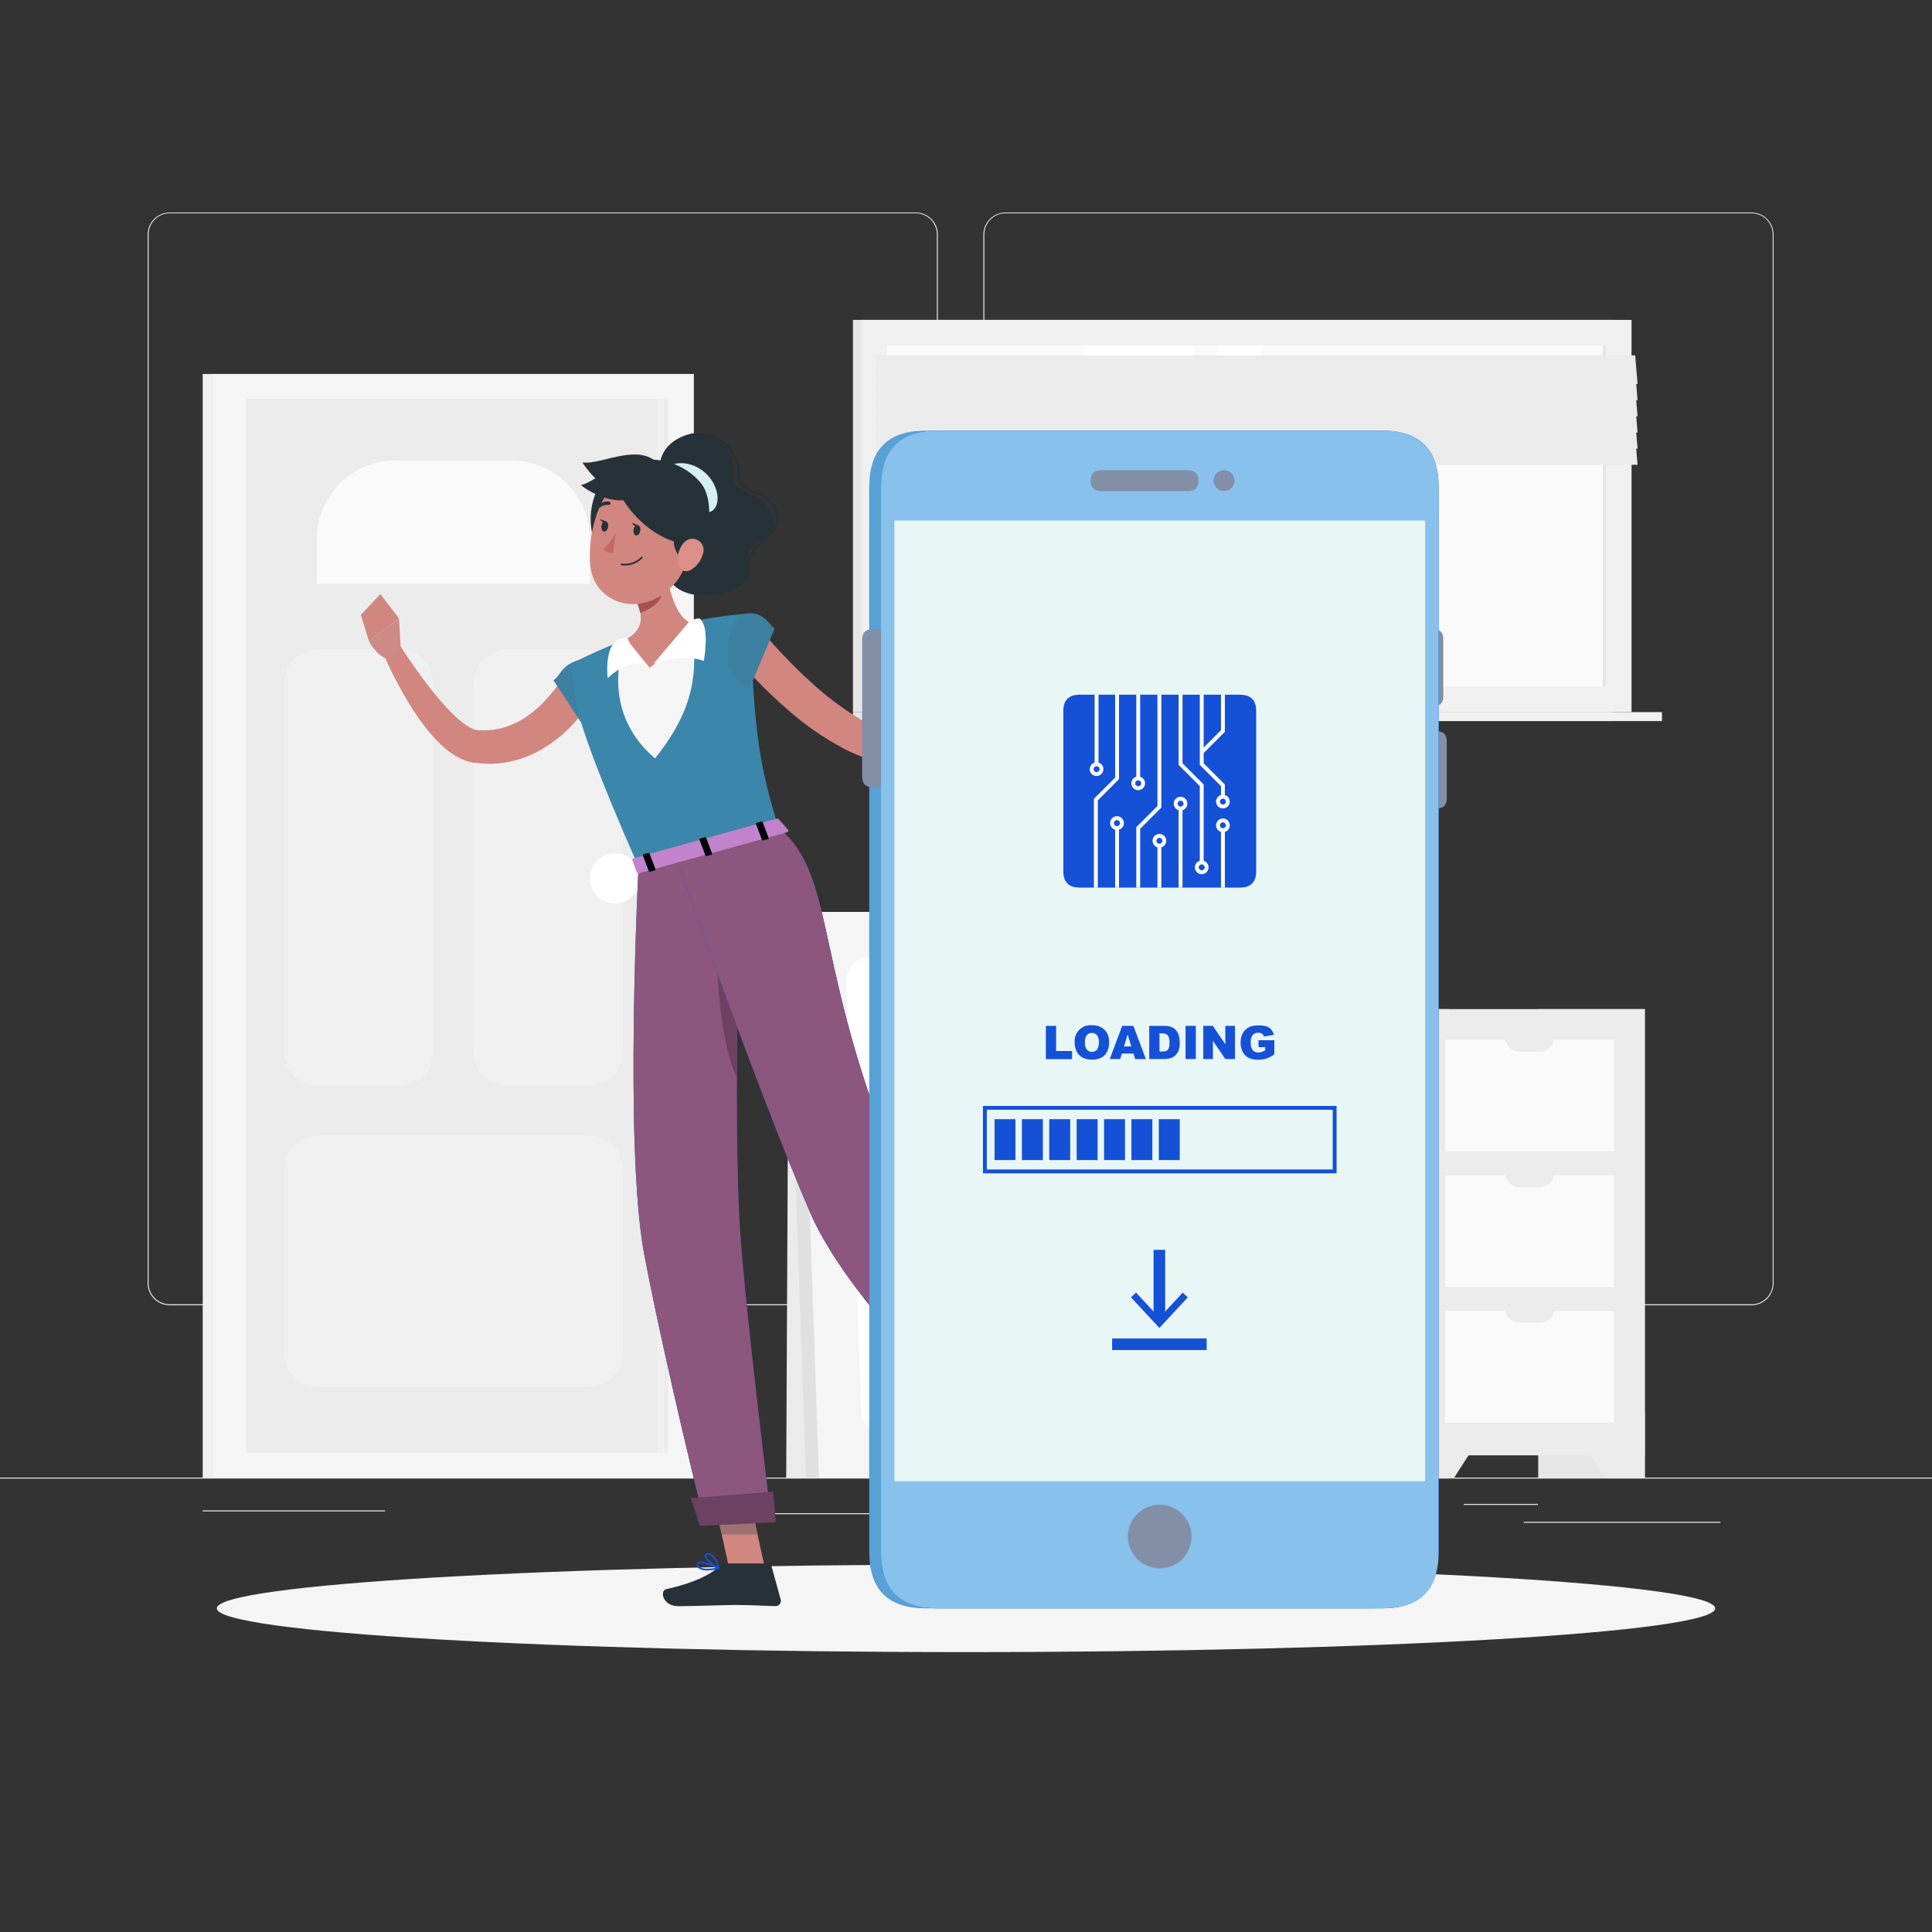 <?xml version="1.0" encoding="UTF-8" standalone="no"?>
<!DOCTYPE svg PUBLIC "-//W3C//DTD SVG 1.1//EN" "http://www.w3.org/Graphics/SVG/1.1/DTD/svg11.dtd">
<svg version="1.1" xmlns="http://www.w3.org/2000/svg" xmlns:xlink="http://www.w3.org/1999/xlink" preserveAspectRatio="xMidYMid meet" viewBox="0 0 640 640" width="640" height="640"><rect x="0" y="0" width="640" height="640" fill="#333333" stroke="none"/><defs><path d="M640 489.47C640 489.47 640 489.47 640 489.47C640 489.66 640 489.77 640 489.79C640 489.79 640 489.79 640 489.79C256 489.79 42.67 489.79 0 489.79C0 489.79 0 489.79 0 489.79C0 489.6 0 489.49 0 489.47C0 489.47 0 489.47 0 489.47C384 489.47 597.33 489.47 640 489.47Z" id="bcICDbm4U"></path><path d="M569.93 504.13C569.93 504.13 569.93 504.13 569.93 504.13C569.93 504.32 569.93 504.43 569.93 504.45C569.93 504.45 569.93 504.45 569.93 504.45C530.84 504.45 509.12 504.45 504.78 504.45C504.78 504.45 504.78 504.45 504.78 504.45C504.78 504.26 504.78 504.15 504.78 504.13C504.78 504.13 504.78 504.13 504.78 504.13C543.87 504.13 565.59 504.13 569.93 504.13Z" id="a1yWsHzJT4"></path><path d="M127.58 500.34C127.58 500.34 127.58 500.34 127.58 500.34C127.58 500.53 127.58 500.64 127.58 500.66C127.58 500.66 127.58 500.66 127.58 500.66C91.32 500.66 71.18 500.66 67.15 500.66C67.15 500.66 67.15 500.66 67.15 500.66C67.15 500.47 67.15 500.36 67.15 500.34C67.15 500.34 67.15 500.34 67.15 500.34C103.41 500.34 123.55 500.34 127.58 500.34Z" id="aeokpLDYm"></path><path d="M509.44 498.19C509.44 498.19 509.44 498.19 509.44 498.19C509.44 498.38 509.44 498.49 509.44 498.51C509.44 498.51 509.44 498.51 509.44 498.51C494.7 498.51 486.51 498.51 484.88 498.51C484.88 498.51 484.88 498.51 484.88 498.51C484.88 498.32 484.88 498.21 484.88 498.19C484.88 498.19 484.88 498.19 484.88 498.19C499.61 498.19 507.8 498.19 509.44 498.19Z" id="d5RBG7C0u"></path><path d="M423.96 506.68C423.96 506.68 423.96 506.68 423.96 506.68C423.96 506.87 423.96 506.97 423.96 507C423.96 507 423.96 507 423.96 507C413.15 507 407.14 507 405.94 507C405.94 507 405.94 507 405.94 507C405.94 506.8 405.94 506.7 405.94 506.68C405.94 506.68 405.94 506.68 405.94 506.68C416.75 506.68 422.76 506.68 423.96 506.68Z" id="a1P99widu"></path><path d="M394.53 506.68C394.53 506.68 394.53 506.68 394.53 506.68C394.53 506.87 394.53 506.97 394.53 507C394.53 507 394.53 507 394.53 507C367.32 507 352.2 507 349.17 507C349.17 507 349.17 507 349.17 507C349.17 506.8 349.17 506.7 349.17 506.68C349.17 506.68 349.17 506.68 349.17 506.68C376.39 506.68 391.51 506.68 394.53 506.68Z" id="acLF9dal0"></path><path d="M322.83 501.27C322.83 501.27 322.83 501.27 322.83 501.27C322.83 501.47 322.83 501.57 322.83 501.59C322.83 501.59 322.83 501.59 322.83 501.59C279.06 501.59 254.74 501.59 249.88 501.59C249.88 501.59 249.88 501.59 249.88 501.59C249.88 501.4 249.88 501.29 249.88 501.27C249.88 501.27 249.88 501.27 249.88 501.27C293.65 501.27 317.97 501.27 322.83 501.27Z" id="ecO5QsTUv"></path><path d="M56.22 432.38C52.18 432.38 48.91 429.11 48.91 425.08C48.91 390.33 48.91 112.39 48.91 77.64C48.94 73.63 52.21 70.4 56.22 70.4C80.93 70.4 278.65 70.4 303.36 70.4C307.4 70.4 310.67 73.67 310.67 77.71C310.67 77.71 310.67 77.71 310.67 77.71C310.67 112.45 310.67 390.34 310.67 425.08C310.67 429.11 307.4 432.38 303.36 432.38C303.36 432.38 303.36 432.38 303.36 432.38C253.93 432.38 80.93 432.38 56.22 432.38ZM56.22 70.66C52.36 70.66 49.24 73.79 49.23 77.64C49.23 112.39 49.23 390.33 49.23 425.08C49.24 428.93 52.36 432.06 56.22 432.06C80.93 432.06 278.65 432.06 303.36 432.06C307.22 432.06 310.34 428.93 310.35 425.08C310.35 390.33 310.35 112.39 310.35 77.64C310.34 73.79 307.22 70.66 303.36 70.66C253.93 70.66 105.65 70.66 56.22 70.66Z" id="bvYAe30ZH"></path><path d="M333.07 432.38C329.04 432.38 325.77 429.11 325.76 425.08C325.76 390.33 325.76 112.39 325.76 77.64C325.8 73.64 329.06 70.41 333.07 70.4C357.79 70.4 555.52 70.4 580.24 70.4C584.24 70.41 587.48 73.64 587.52 77.64C587.52 112.39 587.52 390.33 587.52 425.08C587.52 429.1 584.26 432.37 580.24 432.38C580.24 432.38 357.79 432.38 333.07 432.38ZM333.07 70.66C329.21 70.66 326.09 73.79 326.08 77.64C326.08 112.39 326.08 390.33 326.08 425.08C326.09 428.93 329.21 432.06 333.07 432.06C357.79 432.06 555.52 432.06 580.24 432.06C584.09 432.06 587.22 428.93 587.23 425.08C587.23 390.33 587.23 112.39 587.23 77.64C587.22 73.79 584.09 70.66 580.24 70.66C530.8 70.66 382.5 70.66 333.07 70.66Z" id="b69QBA3wWC"></path><path d="M229.79 123.88C229.79 123.88 229.79 123.88 229.79 123.88C229.79 343.23 229.79 465.1 229.79 489.47C229.79 489.47 229.79 489.47 229.79 489.47C132.2 489.47 77.99 489.47 67.15 489.47C67.15 489.47 67.15 489.47 67.15 489.47C67.15 270.12 67.15 148.25 67.15 123.88C67.15 123.88 67.15 123.88 67.15 123.88C164.73 123.88 218.94 123.88 229.79 123.88Z" id="b3LZFzDh"></path><path d="M229.79 123.88C229.79 123.88 229.79 123.88 229.79 123.88C229.79 343.23 229.79 465.1 229.79 489.47C229.79 489.47 229.79 489.47 229.79 489.47C134.26 489.47 81.19 489.47 70.58 489.47C70.58 489.47 70.58 489.47 70.58 489.47C70.58 270.12 70.58 148.25 70.58 123.88C70.58 123.88 70.58 123.88 70.58 123.88C166.1 123.88 219.17 123.88 229.79 123.88Z" id="b1p2Q2SchZ"></path><path d="M221.23 481.18C221.23 481.18 221.23 481.18 221.23 481.18C137.35 481.18 90.75 481.18 81.43 481.18C81.43 481.18 81.43 481.18 81.43 481.18C81.43 271.77 81.43 155.44 81.43 132.17C81.43 132.17 81.43 132.17 81.43 132.17C165.31 132.17 211.91 132.17 221.23 132.17C221.23 132.17 221.23 132.17 221.23 132.17C221.23 341.58 221.23 457.91 221.23 481.18Z" id="a1zqv5rlm"></path><path d="M195.43 193.43L104.93 193.43C104.93 184.52 104.93 179.56 104.93 178.57C104.93 164.2 116.59 152.55 130.96 152.55C134.8 152.55 165.57 152.55 169.42 152.55C183.79 152.56 195.43 164.21 195.43 178.57C195.43 178.57 195.43 183.53 195.43 193.43Z" id="b9QEjkFYH"></path><path d="M206.35 446.23C206.35 455.07 201.93 459.48 193.1 459.48C141.61 459.48 113 459.48 107.28 459.48C98.44 459.48 94.03 455.07 94.03 446.23C94.03 412.1 94.03 393.14 94.03 389.35C94.03 380.52 98.44 376.1 107.28 376.1C158.77 376.1 187.38 376.1 193.1 376.1C201.93 376.1 206.35 380.52 206.35 389.35C206.35 423.48 206.35 442.44 206.35 446.23Z" id="a1YxrqyjG"></path><path d="M107.26 359.8C98.43 359.8 94.02 355.38 94.02 346.55C94.02 275.59 94.02 236.17 94.02 228.29C94.02 219.46 98.43 215.04 107.26 215.04C121.1 215.04 128.78 215.04 130.32 215.04C139.15 215.04 143.56 219.46 143.56 228.29C143.56 299.24 143.56 338.66 143.56 346.55C143.56 355.38 139.15 359.8 130.32 359.8C116.49 359.8 108.8 359.8 107.26 359.8Z" id="bNogEC8Rp"></path><path d="M170.05 359.8C161.22 359.8 156.8 355.38 156.8 346.55C156.8 275.59 156.8 236.17 156.8 228.29C156.8 219.46 161.22 215.04 170.05 215.04C183.88 215.04 191.56 215.04 193.1 215.04C201.93 215.04 206.35 219.46 206.35 228.29C206.35 299.24 206.35 338.66 206.35 346.55C206.35 355.38 201.93 359.8 193.1 359.8C179.27 359.8 171.58 359.8 170.05 359.8Z" id="cPUGOxzGL"></path><path d="M203.74 299.29C208.33 299.29 212.04 295.57 212.04 290.98C212.04 286.39 208.33 282.68 203.74 282.68C199.15 282.68 195.43 286.39 195.43 290.98C195.43 290.98 195.43 290.98 195.43 290.98C195.43 295.57 199.15 299.29 203.74 299.29Z" id="bcJjhkbDs"></path><path d="M220.07 481.18C220.07 481.18 220.07 481.18 220.07 481.18C218.56 481.18 217.72 481.18 217.55 481.18C217.55 481.18 217.55 481.18 217.55 481.18C217.55 271.77 217.55 155.44 217.55 132.17C217.55 132.17 217.55 132.17 217.55 132.17C219.06 132.17 219.9 132.17 220.07 132.17C220.07 132.17 220.07 132.17 220.07 132.17C220.07 341.58 220.07 457.91 220.07 481.18Z" id="aeU9cavJJ"></path><path d="M544.87 334.28C544.87 334.28 544.87 334.28 544.87 334.28C544.87 427.4 544.87 479.13 544.87 489.47C544.87 489.47 544.87 489.47 544.87 489.47C523.68 489.47 511.91 489.47 509.56 489.47C509.56 489.47 509.56 489.47 509.56 489.47C509.56 396.36 509.56 344.63 509.56 334.28C509.56 334.28 509.56 334.28 509.56 334.28C530.74 334.28 542.52 334.28 544.87 334.28Z" id="e3qoj9NXY9"></path><path d="M544.86 489.47L544.86 468.04L517.88 468.04L531.69 489.47L531.69 489.47L544.86 489.47Z" id="abQnD5Lag"></path><path d="M480.04 334.28C480.04 334.28 480.04 334.28 480.04 334.28C480.04 427.4 480.04 479.13 480.04 489.47C480.04 489.47 480.04 489.47 480.04 489.47C458.85 489.47 447.08 489.47 444.72 489.47C444.72 489.47 444.72 489.47 444.72 489.47C444.72 396.36 444.72 344.63 444.72 334.28C444.72 334.28 444.72 334.28 444.72 334.28C465.91 334.28 477.68 334.28 480.04 334.28Z" id="armfAhUEp"></path><path d="M544.86 334.28C544.86 334.28 544.86 334.28 544.86 334.28C544.86 422.97 544.86 472.24 544.86 482.1C544.86 482.1 544.86 482.1 544.86 482.1C499.06 482.1 473.62 482.1 468.53 482.1C468.53 482.1 468.53 482.1 468.53 482.1C468.53 393.41 468.53 344.14 468.53 334.28C468.53 334.28 468.53 334.28 468.53 334.28C514.33 334.28 539.77 334.28 544.86 334.28Z" id="fmVU9VBT3"></path><path d="M468.53 489.47L468.53 468.04L495.53 468.04L481.72 489.47L481.72 489.47L468.53 489.47Z" id="h4whMhWOkf"></path><path d="M534.64 389.36C534.64 389.36 534.64 389.36 534.64 389.36C534.64 411.56 534.64 423.89 534.64 426.36C534.64 426.36 534.64 426.36 534.64 426.36C501.11 426.36 482.48 426.36 478.76 426.36C478.76 426.36 478.76 426.36 478.76 426.36C478.76 404.16 478.76 391.83 478.76 389.36C478.76 389.36 478.76 389.36 478.76 389.36C512.29 389.36 530.92 389.36 534.64 389.36Z" id="a17lwhf7N6"></path><path d="M534.64 434.25C534.64 434.25 534.64 434.25 534.64 434.25C534.64 456.45 534.64 468.78 534.64 471.24C534.64 471.24 534.64 471.24 534.64 471.24C501.11 471.24 482.48 471.24 478.76 471.24C478.76 471.24 478.76 471.24 478.76 471.24C478.76 449.05 478.76 436.72 478.76 434.25C478.76 434.25 478.76 434.25 478.76 434.25C512.29 434.25 530.92 434.25 534.64 434.25Z" id="e9313h807"></path><path d="M514.91 386.15C514.91 387.46 514.91 388.18 514.91 388.33C514.91 391.08 512.68 393.31 509.93 393.31C509.29 393.31 504.17 393.31 503.53 393.31C500.78 393.31 498.55 391.08 498.55 388.33C498.55 388.18 498.55 387.46 498.55 386.15L514.91 386.15Z" id="drt8MhTwB"></path><path d="M534.64 344.46C534.64 344.46 534.64 344.46 534.64 344.46C534.64 366.66 534.64 378.99 534.64 381.45C534.64 381.45 534.64 381.45 534.64 381.45C501.11 381.45 482.48 381.45 478.76 381.45C478.76 381.45 478.76 381.45 478.76 381.45C478.76 359.26 478.76 346.93 478.76 344.46C478.76 344.46 478.76 344.46 478.76 344.46C512.29 344.46 530.92 344.46 534.64 344.46Z" id="a3y8tVgfCM"></path><path d="M514.91 341.26C514.91 342.57 514.91 343.29 514.91 343.44C514.91 346.19 512.68 348.42 509.93 348.42C509.29 348.42 504.17 348.42 503.53 348.42C500.78 348.42 498.55 346.19 498.55 343.44C498.55 343.29 498.55 342.57 498.55 341.26L514.91 341.26Z" id="b6jF8EjY"></path><path d="M514.91 431.05C514.91 432.36 514.91 433.08 514.91 433.23C514.91 435.98 512.68 438.21 509.93 438.21C509.29 438.21 504.17 438.21 503.53 438.21C500.78 438.21 498.55 435.98 498.55 433.23C498.55 433.08 498.55 432.36 498.55 431.05L514.91 431.05Z" id="jy7tsNWKC"></path><path d="M260.44 489.47L261.3 313.08L308.43 329.36L308.43 489.47L308.43 489.47L260.44 489.47Z" id="bwY7GcYiw"></path><path d="M266.97 489.47L260.44 302.08L398.89 302.08L405.43 489.47L405.43 489.47L266.97 489.47Z" id="c2zdyvjbQ"></path><path d="M271.31 489.47L264.78 302.08L408.84 302.08L415.39 489.47L415.39 489.47L271.31 489.47Z" id="b24nNhZEhi"></path><path d="M280.32 325.24C280.21 320.71 283.78 316.95 288.3 316.84C288.35 316.84 288.39 316.84 288.44 316.84C298.33 316.84 377.46 316.84 387.35 316.84C391.38 316.8 394.69 320 394.8 324.02C395.3 338.25 399.27 452.09 399.77 466.32C399.88 470.84 396.3 474.59 391.77 474.7C391.73 474.7 391.69 474.7 391.64 474.7C381.75 474.7 302.65 474.7 292.76 474.7C288.74 474.74 285.42 471.54 285.31 467.52C284.31 439.06 280.82 339.46 280.32 325.24Z" id="exJuJ1Cde"></path><path d="M534.41 105.96C534.41 105.96 534.41 105.96 534.41 105.96C534.41 183.92 534.41 227.23 534.41 235.89C534.41 235.89 534.41 235.89 534.41 235.89C383.29 235.89 299.34 235.89 282.55 235.89C282.55 235.89 282.55 235.89 282.55 235.89C282.55 157.93 282.55 114.62 282.55 105.96C282.55 105.96 282.55 105.96 282.55 105.96C433.67 105.96 517.62 105.96 534.41 105.96Z" id="e69zxRMe56"></path><path d="M540.47 105.96C540.47 105.96 540.47 105.96 540.47 105.96C540.47 183.92 540.47 227.23 540.47 235.89C540.47 235.89 540.47 235.89 540.47 235.89C387.41 235.89 302.38 235.89 285.38 235.89C285.38 235.89 285.38 235.89 285.38 235.89C285.38 157.93 285.38 114.62 285.38 105.96C285.38 105.96 285.38 105.96 285.38 105.96C438.43 105.96 523.46 105.96 540.47 105.96Z" id="c1rmpHzquG"></path><path d="M534.41 235.9C534.41 235.9 534.41 235.9 534.41 235.9C534.41 237.69 534.41 238.68 534.41 238.87C534.41 238.87 534.41 238.87 534.41 238.87C383.29 238.87 299.34 238.87 282.55 238.87C282.55 238.87 282.55 238.87 282.55 238.87C282.55 237.09 282.55 236.1 282.55 235.9C282.55 235.9 282.55 235.9 282.55 235.9C433.67 235.9 517.62 235.9 534.41 235.9Z" id="anWzQRj6X"></path><path d="M550.55 235.9C550.55 235.9 550.55 235.9 550.55 235.9C550.55 237.69 550.55 238.68 550.55 238.87C550.55 238.87 550.55 238.87 550.55 238.87C397.5 238.87 312.47 238.87 295.46 238.87C295.46 238.87 295.46 238.87 295.46 238.87C295.46 237.09 295.46 236.1 295.46 235.9C295.46 235.9 295.46 235.9 295.46 235.9C448.52 235.9 533.55 235.9 550.55 235.9Z" id="b2uRwcMvWR"></path><path d="M531.98 227.42C531.98 227.42 531.98 227.42 531.98 227.42C389.1 227.42 309.73 227.42 293.85 227.42C293.85 227.42 293.85 227.42 293.85 227.42C293.85 159.63 293.85 121.96 293.85 114.43C293.85 114.43 293.85 114.43 293.85 114.43C436.73 114.43 516.11 114.43 531.98 114.43C531.98 114.43 531.98 114.43 531.98 114.43C531.98 182.22 531.98 219.89 531.98 227.42Z" id="b1hc403mdK"></path><path d="M359.09 114.44L395.9 114.44L372.31 227.43L335.5 227.43L335.5 227.43L359.09 114.44Z" id="awF3abig"></path><path d="M297.18 218.38C297.18 208.54 297.18 129.79 297.18 119.95C297.18 119.62 297.45 119.35 297.78 119.35C298.11 119.35 298.38 119.62 298.38 119.95C298.38 129.79 298.38 208.54 298.38 218.38C298.38 218.71 298.11 218.98 297.78 218.98C297.45 218.98 297.18 218.71 297.18 218.38Z" id="a2Hcg5UvO"></path><path d="M403.81 114.44L418.16 114.44L394.57 227.43L380.22 227.43L380.22 227.43L403.81 114.44Z" id="csFXOHiJv"></path><path d="M531.99 227.42C531.99 227.42 531.99 227.42 531.99 227.42C531.35 227.42 530.99 227.42 530.92 227.42C530.92 227.42 530.92 227.42 530.92 227.42C530.92 159.63 530.92 121.96 530.92 114.43C530.92 114.43 530.92 114.43 530.92 114.43C531.56 114.43 531.92 114.43 531.99 114.43C531.99 114.43 531.99 114.43 531.99 114.43C531.99 182.22 531.99 219.89 531.99 227.42Z" id="j2IC3UFvKt"></path><path d="M290.61 127.22L289.83 117.73L541.68 117.73L542.46 127.22L542.46 127.22L290.61 127.22Z" id="e2OlqHrr01"></path><path d="M290.61 132.57L289.83 123.08L541.68 123.08L542.46 132.57L542.46 132.57L290.61 132.57Z" id="b5hC52UTyk"></path><path d="M290.61 137.92L289.83 128.44L541.68 128.44L542.46 137.92L542.46 137.92L290.61 137.92Z" id="bYzvlMXYh"></path><path d="M290.61 143.27L289.83 133.79L541.68 133.79L542.46 143.27L542.46 143.27L290.61 143.27Z" id="b6kTTcPWrS"></path><path d="M290.61 148.62L289.83 139.14L541.68 139.14L542.46 148.62L542.46 148.62L290.61 148.62Z" id="c4NqA8dmrJ"></path><path d="M290.61 153.97L289.83 144.49L541.68 144.49L542.46 153.97L542.46 153.97L290.61 153.97Z" id="b3fLj62z30"></path><path d="M568.18 532.79C568.18 540.79 457.07 547.28 320 547.28C182.93 547.28 71.82 540.79 71.82 532.79C71.82 524.78 182.93 518.3 320 518.3C457.07 518.3 568.18 524.78 568.18 532.79Z" id="a1wcmoCY1d"></path><path d="M243.01 157.06C243.78 149.66 236.38 139.37 225.09 145.04C213.8 150.71 220.06 164.11 220.06 164.11C220.06 164.11 213.9 187.47 224.37 194.83C232.72 200.65 250.76 195.55 248.03 187.3C245.29 179.06 259.69 178.92 255.56 170.24C251.43 161.56 242.24 164.45 243.01 157.06Z" id="b1csqHFQwD"></path><path d="M248.69 193.74C248.56 193.74 248.44 193.66 248.4 193.54C245.43 185.65 249.45 181.86 252.99 178.52C255.8 175.88 258.21 173.61 256.93 169.75C255.44 165.27 252.26 164.13 249.47 163.12C246.68 162.11 244.24 161.23 244.47 157.32C244.56 152.83 242.35 148.61 238.6 146.12C236.11 144.55 231.97 143.32 226.44 146.39C226.29 146.48 226.09 146.42 226.01 146.27C225.92 146.11 225.98 145.92 226.14 145.83C230.67 143.27 235.21 143.27 238.94 145.59C242.9 148.17 245.23 152.63 245.09 157.36C244.89 160.79 247 161.55 249.68 162.48C252.35 163.42 255.92 164.74 257.52 169.51C258.94 173.75 256.24 176.28 253.43 178.96C249.86 182.31 246.17 185.79 248.99 193.27C249.05 193.44 248.96 193.62 248.79 193.69C248.77 193.7 248.71 193.73 248.69 193.74Z" id="g36QpkOw4R"></path><path d="M196.44 230.99C196.08 231.63 195.87 231.99 195.57 232.45C195.49 232.58 194.82 233.6 194.74 233.73C194.18 234.56 193.59 235.35 192.99 236.15C191.77 237.73 190.47 239.24 189.08 240.67C186.25 243.58 183.03 246.11 179.53 248.18C175.89 250.32 171.9 251.8 167.74 252.53C165.63 252.9 163.49 253.05 161.34 252.99C160.28 252.99 159.23 252.92 158.2 252.76C158.14 252.76 157.88 252.73 157.41 252.67L157.02 252.67C156.71 252.62 156.54 252.59 156.51 252.58C155.81 252.46 155.13 252.29 154.47 252.07C152.24 251.27 150.16 250.1 148.33 248.61C146.74 247.34 145.26 245.94 143.88 244.44C141.36 241.64 139.07 238.65 137.04 235.48C135.03 232.37 133.2 229.21 131.51 226.01C129.82 222.81 128.28 219.61 126.89 216.13C127.42 215.86 131.68 213.7 132.21 213.43C134.08 216.28 136.05 219.21 138.05 222C140.04 224.79 142.11 227.58 144.27 230.2C146.35 232.76 148.59 235.19 150.99 237.47C152.09 238.49 153.27 239.43 154.51 240.28C155.47 240.96 156.54 241.48 157.67 241.82C157.85 241.87 158.03 241.9 158.22 241.91C158.25 241.91 158.42 241.91 158.72 241.91C159.04 241.91 159.22 241.91 159.26 241.91C159.97 241.95 160.68 241.95 161.4 241.91C162.81 241.84 164.21 241.65 165.59 241.34C168.38 240.67 171.04 239.55 173.47 238.03C176.01 236.41 178.33 234.47 180.39 232.27C181.46 231.15 182.47 229.98 183.42 228.76C183.9 228.16 184.35 227.48 184.78 226.91C184.82 226.84 185.04 226.53 185.42 225.97L185.93 225.18C191.54 228.28 195.04 230.21 196.44 230.99Z" id="b2t3AnnQX"></path><path d="M183.32 225.33C184.56 227.23 194.51 242.38 195.75 244.28C195.75 244.28 201.06 238.57 202.5 232.18C203.98 225.52 204.04 217.52 196.74 217.88C185.97 218.41 186 223.84 183.32 225.33Z" id="aOfNI8fB"></path><path d="M132.76 215.13L132.19 204.89C126.2 209.35 122.87 211.83 122.2 212.33C122.2 212.33 124.67 217.6 129.42 218.73C129.87 218.25 130.98 217.05 132.76 215.13Z" id="aTuSOyLtE"></path><path d="M119.55 203.69L122.2 212.33L132.19 204.89L125.98 196.8L125.98 196.8L119.55 203.69Z" id="a7gUqVJpo"></path><path d="M241.95 521.43L236.02 494.35L247.65 493.24L253.57 520.32L253.57 520.32L241.95 521.43Z" id="j4hSPbdxl"></path><path d="M351.44 493.07L330.88 475.2L339.87 467.37L360.42 485.25L360.42 485.25L351.44 493.07Z" id="avzJxp5wn"></path><path d="M354.92 479.63C355.19 479.24 355.71 479.11 356.13 479.33C357.06 479.83 364.45 483.79 365.38 484.29C366.26 484.81 366.55 485.95 366.03 486.83C365.99 486.9 365.94 486.97 365.89 487.04C363.02 490.73 361.46 492.36 357.93 497.08C355.75 499.97 351.35 506.69 348.35 510.68C345.36 514.68 341.3 511.96 342.2 510.08C346.23 501.45 346.44 496.4 346.25 492.34C346.22 491.62 346.44 490.91 346.88 490.33C348.49 488.19 354.11 480.7 354.92 479.63Z" id="e1oTKfqOOB"></path><path d="M254.46 517.93C254.98 517.93 255.43 518.27 255.56 518.77C255.87 519.88 258.31 528.72 258.61 529.83C258.87 530.76 258.34 531.72 257.41 531.98C257.25 532.03 257.08 532.05 256.91 532.04C252.02 531.96 249.64 531.67 243.48 531.67C239.71 531.67 229.93 532.07 224.7 532.07C219.48 532.07 218.52 526.95 220.65 526.44C230.12 524.34 235.58 521.45 238.57 518.68C239.09 518.2 239.77 517.93 240.49 517.93C243.28 517.93 253.07 517.93 254.46 517.93Z" id="a3xKMxyAsS"></path><path d="M239.08 508.31L250.96 508.31L247.65 493.24L236.03 494.35L236.03 494.35L239.08 508.31Z" id="dfqGNVBUw"></path><path d="M330.88 475.21L341.48 484.42L350.46 476.58L339.87 467.38L339.87 467.38L330.88 475.21Z" id="cn4S1caxx"></path><path d="M211.53 287.17C216.17 285.89 253.29 275.65 257.93 274.37C252.36 255.82 249.38 244.25 248.58 203.24C241.73 203.69 234.92 204.64 228.21 206.08C221.06 207.52 214.02 209.47 207.14 211.9C198.3 215.17 188.57 220.16 188.57 220.16C193.16 233.56 183.62 223.56 211.53 287.17Z" id="e9UI6iBoA"></path><path d="M220.16 183.04C220.54 190.14 222.37 202.85 228.26 206.08C228.26 206.08 232.91 227.48 215.92 249.19C198 233.45 207.19 211.9 207.19 211.9C214.3 208.06 212.68 202.5 210.02 197.63C212.05 194.71 218.13 185.96 220.16 183.04Z" id="a1QkSQvE7N"></path><path d="M216.98 251.22C197.27 234.46 207.38 211.52 207.38 211.52C207.38 211.52 209.99 214.75 215.21 221.21C223.4 215.22 228.52 209.92 230.54 205.32C227.83 214.5 235.65 228.11 216.98 251.22Z" id="a29Zsg5UUz"></path><path d="M216.52 219.84C216.52 219.84 226.07 216.37 233.16 218.93C233.79 215.09 234.69 207 231.68 204.85C230.45 204.89 229.27 205.29 228.26 205.99C225.91 208.76 218.87 217.07 216.52 219.84Z" id="hpVfwI6Hz"></path><path d="M201.31 224.64C200.86 220.8 201.15 214.4 204.25 212.21C205.33 211.66 206.51 211.31 207.72 211.17C209.21 214.44 211.25 217.41 213.76 219.98C213.76 219.98 207.5 218.52 201.31 224.64Z" id="c4r17lx5vP"></path><path d="M219.01 184.6C219.92 188.66 219.97 192.87 219.14 196.94C218.55 199.76 215.49 201.82 212.08 203.02C211.68 201.1 210.97 199.26 209.98 197.57C211.79 194.97 217.2 187.19 219.01 184.6Z" id="a5qE1lgIM"></path><path d="M208.35 190.54C214.75 190.3 223.08 182.2 222.04 174.91C220.49 163.99 204.9 152.01 199.87 158.92C189.86 172.67 199.77 190.92 208.35 190.54Z" id="d4jI2n3T5J"></path><path d="M220.24 196.35C210.16 204.22 196.62 199.1 195.53 187.2C194.56 176.49 198.63 159.48 210.6 156.25C218.87 153.88 227.5 158.66 229.87 166.93C230.59 169.46 230.67 172.13 230.08 174.69C227.7 186.21 226.93 191.12 220.24 196.35Z" id="b16mffFrG"></path><path d="M234.24 169.69C237.98 169.69 239.13 163.96 235.52 158.77C230.67 151.91 220.9 152.04 220.16 156.89C219.69 160.27 226.56 169.77 234.24 169.69Z" id="c2qJmWga4O"></path><path d="M229.15 180.26C235.62 180.16 236.83 165.4 232.04 159.86C222.72 149.02 205.62 150.68 204.43 159.08C203.6 164.95 215.95 180.48 229.15 180.26Z" id="b14lNeYG0J"></path><path d="M226.15 185.96C229.27 183.83 231.77 175.63 225.4 176.92C221.36 177.74 223.71 183.19 226.15 185.96Z" id="g11AwvNBp"></path><path d="M192.93 153.18C199.9 154.18 214.27 144.68 220.19 156.7C224.35 165.12 214.78 163.94 214.78 163.94C205.15 167.95 195.69 157.71 192.93 153.18Z" id="b4v0feK1Xu"></path><path d="M192.42 160.68C198.21 159.58 207.04 148.3 214.96 156.07C220.53 161.59 212.63 163.24 212.63 163.24C206.08 168.95 195.83 163.52 192.42 160.68Z" id="b8LQ4MaMt"></path><path d="M228.97 188.71C226.41 190.27 224.33 188.19 224.42 185.34C224.5 182.78 225.95 178.94 228.85 178.48C230.9 178.21 232.78 179.65 233.05 181.69C233.13 182.27 233.07 182.85 232.88 183.4C232.32 185.61 230.91 187.52 228.97 188.71Z" id="d2NvX3sa7z"></path><path d="M211.53 287.1C211.53 287.1 206.73 380.24 213.39 415.4C220.31 451.98 233.37 504.26 233.37 504.26C235.58 504.15 253.25 503.29 255.46 503.18C255.46 503.18 247.21 436.86 245.22 408.59C242.53 369.63 245.48 277.7 245.48 277.7C238.69 279.58 218.32 285.22 211.53 287.1Z" id="bg09ukBII"></path><path d="M211.53 287.1C211.53 287.1 206.73 380.24 213.39 415.4C220.31 451.98 233.37 504.26 233.37 504.26C235.58 504.15 253.25 503.29 255.46 503.18C255.46 503.18 247.21 436.86 245.22 408.59C242.53 369.63 245.48 277.7 245.48 277.7C238.69 279.58 218.32 285.22 211.53 287.1Z" id="h34SIDLQoe"></path><path d="M237.93 307.96C236.72 326.13 239.42 346.91 244.13 357.21C244.17 341.76 244.4 326.08 244.65 312.74C241.41 304.12 238.5 299.37 237.93 307.96Z" id="asghEj77t"></path><path d="M231.83 505.47L228.85 496.27L256.14 494.13L257.01 504.26L257.01 504.26L231.83 505.47Z" id="axmZbuqGH"></path><path d="M223.78 283.71C223.78 283.71 250.32 359.8 268.42 401.8C283.03 435.74 336.5 483.15 336.5 483.15C337.76 482.1 347.87 473.71 349.13 472.67C349.13 472.67 310.94 418.62 300.83 395.61C268.44 321.93 278.05 290.73 257.93 274.27C251.1 276.15 230.61 281.82 223.78 283.71Z" id="aqg1tvn4s"></path><path d="M223.78 283.71C223.78 283.71 250.32 359.8 268.42 401.8C283.03 435.74 336.5 483.15 336.5 483.15C337.76 482.1 347.87 473.71 349.13 472.67C349.13 472.67 310.94 418.62 300.83 395.61C268.44 321.93 278.05 290.73 257.93 274.27C251.1 276.15 230.61 281.82 223.78 283.71Z" id="fmAsXlJhK"></path><path d="M336.01 484.79L329.09 479.68L345.74 465.75L350.16 472.55L350.16 472.55L336.01 484.79Z" id="j2EOcLCdj7"></path><path d="M261.08 274.92C261.32 275.19 261.08 275.62 260.49 275.76C255.63 277.11 216.72 287.88 211.85 289.23C211.44 289.34 211.05 289.23 210.94 288.99C210.8 288.58 209.62 285.38 209.47 284.98C209.37 284.7 209.68 284.35 210.14 284.22C214.84 282.92 252.43 272.53 257.13 271.23C257.4 271.13 257.7 271.18 257.93 271.36C258.56 272.07 260.77 274.56 261.08 274.92Z" id="e2Nv63N9hw"></path><path d="M254.25 277.98C254.5 277.98 254.66 277.73 254.59 277.58C254.4 277.06 252.83 272.9 252.63 272.38C252.63 272.23 252.33 272.17 252.08 272.23C251.96 272.26 250.93 272.54 250.8 272.58C250.56 272.65 250.39 272.83 250.46 272.99C250.65 273.51 252.22 277.66 252.42 278.18C252.45 278.34 252.71 278.4 252.97 278.34C253.22 278.26 254.12 278.01 254.25 277.98Z" id="a3yTOAfyYM"></path><path d="M254.25 277.98C254.5 277.98 254.66 277.73 254.59 277.58C254.4 277.06 252.83 272.9 252.63 272.38C252.63 272.23 252.33 272.17 252.08 272.23C251.96 272.26 250.93 272.54 250.8 272.58C250.56 272.65 250.39 272.83 250.46 272.99C250.65 273.51 252.22 277.66 252.42 278.18C252.45 278.34 252.71 278.4 252.97 278.34C253.22 278.26 254.12 278.01 254.25 277.98Z" id="fzZm4pzPM"></path><path d="M216.77 288.35C217.02 288.28 217.18 288.1 217.11 287.95C216.92 287.43 215.35 283.27 215.16 282.75C215.16 282.6 214.85 282.53 214.6 282.6C214.48 282.63 213.45 282.91 213.32 282.94C213.08 283.02 212.92 283.2 212.98 283.35C213.18 283.87 214.74 288.03 214.94 288.55C215.04 288.7 215.23 288.77 215.49 288.7C215.74 288.63 216.64 288.38 216.77 288.35Z" id="f1CF8trSH"></path><path d="M216.77 288.35C217.02 288.28 217.18 288.1 217.11 287.95C216.92 287.43 215.35 283.27 215.16 282.75C215.16 282.6 214.85 282.53 214.6 282.6C214.48 282.63 213.45 282.91 213.32 282.94C213.08 283.02 212.92 283.2 212.98 283.35C213.18 283.87 214.74 288.03 214.94 288.55C215.04 288.7 215.23 288.77 215.49 288.7C215.74 288.63 216.64 288.38 216.77 288.35Z" id="jOF3s3Daj"></path><path d="M235.52 283.16C235.78 283.1 235.93 282.92 235.87 282.76C235.67 282.25 234.1 278.09 233.91 277.57C233.91 277.41 233.6 277.35 233.36 277.41C233.23 277.45 232.2 277.73 232.08 277.76C231.83 277.84 231.67 278.02 231.73 278.17C231.93 278.69 233.49 282.85 233.69 283.37C233.72 283.52 233.97 283.58 234.24 283.52C234.5 283.45 235.39 283.2 235.52 283.16Z" id="b3EnhKbLfh"></path><path d="M235.52 283.16C235.78 283.1 235.93 282.92 235.87 282.76C235.67 282.25 234.1 278.09 233.91 277.57C233.91 277.41 233.6 277.35 233.36 277.41C233.23 277.45 232.2 277.73 232.08 277.76C231.83 277.84 231.67 278.02 231.73 278.17C231.93 278.69 233.49 282.85 233.69 283.37C233.72 283.52 233.97 283.58 234.24 283.52C234.5 283.45 235.39 283.2 235.52 283.16Z" id="aCBGMlWT8"></path><path d="M211.26 173.96C211.88 174.06 212.25 174.9 212.1 175.84C211.95 176.79 211.32 177.47 210.71 177.37C210.1 177.27 209.72 176.43 209.87 175.48C210.03 174.54 210.65 173.86 211.26 173.96Z" id="e113DmWEyk"></path><path d="M200.09 176.08C199.48 176.01 199.09 175.17 199.22 174.22C199.35 173.27 199.97 172.58 200.59 172.66C201.2 172.74 201.59 173.56 201.45 174.5C201.32 175.44 200.7 176.14 200.09 176.08Z" id="fb0Svy1nSO"></path><path d="M198.68 171.88C198.68 171.88 199.59 173.72 200.84 172.8C200.41 172.62 198.9 171.97 198.68 171.88Z" id="a1xtTuCVqQ"></path><path d="M204.03 176.46C202.88 178.51 201.46 180.4 199.81 182.08C200.69 182.89 201.88 183.27 203.07 183.12C203.26 181.79 203.84 177.79 204.03 176.46Z" id="bA0xHj2R"></path><path d="M205.61 186.93C205.63 186.78 205.77 186.67 205.92 186.69C205.92 186.69 205.92 186.69 205.93 186.69C208.31 187.02 210.72 186.21 212.42 184.5C212.53 184.39 212.7 184.39 212.81 184.5C212.92 184.6 212.92 184.77 212.82 184.88C212.82 184.88 212.81 184.88 212.81 184.88C211 186.75 208.39 187.64 205.81 187.26C205.78 187.25 205.75 187.23 205.73 187.2C205.64 187.15 205.58 187.04 205.61 186.93Z" id="b1y1SwC0HV"></path><path d="M216.37 171.21C215.72 169.96 214.5 169.1 213.09 168.92C212.8 168.91 212.57 168.66 212.58 168.36C212.58 168.35 212.58 168.34 212.58 168.33C212.61 168.02 212.88 167.79 213.18 167.81C214.95 168.01 216.51 169.07 217.34 170.65C217.49 170.92 217.39 171.26 217.12 171.41C216.95 171.51 216.73 171.51 216.56 171.4C216.48 171.36 216.41 171.29 216.37 171.21Z" id="cqEpbknDc"></path><path d="M197.04 168.96C196.83 168.74 196.83 168.39 197.04 168.17C198.2 166.78 199.96 166.02 201.77 166.14C202.06 166.18 202.27 166.45 202.23 166.75C202.23 166.75 202.23 166.76 202.23 166.77C202.18 167.08 201.9 167.3 201.59 167.26C200.16 167.18 198.78 167.79 197.88 168.9C197.67 169.1 197.35 169.13 197.12 168.96C197.1 168.96 197.05 168.96 197.04 168.96Z" id="h1HnOtqfjK"></path><path d="M252.68 209.47C254.95 212.12 257.51 214.96 260.06 217.6C262.6 220.24 265.18 222.87 267.94 225.34C273.2 230.28 278.96 234.64 285.15 238.35C286.62 239.2 288.13 239.97 289.69 240.65C290.97 241.22 292.32 241.6 293.71 241.78C296.77 242.09 299.87 241.71 302.77 240.67C306.04 239.53 309.16 237.99 312.05 236.08C313.54 235.1 315.03 234.07 316.48 232.97C317.93 231.87 319.36 230.66 320.61 229.54C321.07 229.93 324.7 233 325.16 233.38C323.95 235.04 322.63 236.62 321.22 238.12C319.83 239.62 318.36 241.03 316.81 242.37C313.63 245.15 310.09 247.48 306.28 249.32C302.11 251.33 297.53 252.31 292.9 252.16C290.46 252.07 288.04 251.59 285.75 250.75C283.75 250.01 281.79 249.16 279.88 248.19C272.69 244.39 266 239.71 259.97 234.24C256.97 231.59 254.05 228.89 251.32 226.02C249.95 224.59 248.59 223.14 247.26 221.66C245.93 220.17 244.7 218.71 243.32 217.05C245.19 215.53 250.81 210.99 252.68 209.47Z" id="b1p7x1CwiG"></path><path d="M322.56 235.62L329.27 230.27C324.15 226.78 321.31 224.84 320.74 224.45C320.74 224.45 316.8 229.57 317.96 234.34C318.58 234.51 320.11 234.94 322.56 235.62Z" id="e22zOh0bTI"></path><path d="M328.36 219.14L320.78 224.45L329.31 230.27L334.64 224.19L334.64 224.19L328.36 219.14Z" id="b6gNfDIjtl"></path><path d="M256.61 208.26C255.77 210.27 248.98 226.39 248.13 228.4C248.13 228.4 240.37 223.65 240.81 217.14C241.24 210.42 242.87 203.01 248.58 203.14C253.58 203.26 255.01 207.23 256.61 208.26Z" id="bbzeFCoEf"></path><path d="M342.78 495.74C342.53 495.52 342.41 495.17 342.49 494.84C342.84 493.36 346.84 491.83 347.3 491.66C347.4 491.62 347.52 491.65 347.6 491.72C347.65 491.82 347.65 491.94 347.6 492.03C346.96 493.48 345.66 495.95 344.19 496.24C343.82 496.32 343.44 496.24 343.13 496.04C343.01 495.95 342.89 495.85 342.78 495.74ZM343.01 495C342.98 495.15 343.03 495.31 343.16 495.4C343.39 495.68 343.75 495.81 344.12 495.76C344.93 495.54 345.93 494.34 346.88 492.44C345.27 493.09 343.22 494.18 343.01 495Z" id="c1dndN2fSa"></path><path d="M342.09 491.96C341.78 491.59 341.78 491.04 342.09 490.68C342.32 490.3 342.69 490.03 343.12 489.95C344.79 489.57 347.49 491.56 347.61 491.65C347.69 491.71 347.73 491.8 347.72 491.9C347.71 492.01 347.64 492.09 347.55 492.12C346.41 492.67 343.5 492.9 342.35 492.16C342.26 492.1 342.17 492.03 342.09 491.96ZM343.17 490.51C342.89 490.55 342.66 490.72 342.53 490.97C342.35 491.28 342.43 491.43 342.53 491.53C343.07 492.13 345.4 492.19 346.79 491.8C345.69 491 344.45 490.55 343.17 490.51Z" id="e14QYdiAwG"></path><path d="M231.5 519.58C231.07 519.26 230.81 518.77 230.8 518.23C230.76 517.94 230.89 517.64 231.14 517.48C232.42 516.61 237.17 518.76 238.12 519.22C238.26 519.28 238.34 519.44 238.28 519.58C238.25 519.66 238.19 519.72 238.12 519.74C236.85 520.04 235.55 520.21 234.24 520.23C233.28 520.3 232.33 520.07 231.5 519.58ZM231.46 517.94C231.38 517.99 231.33 518.09 231.35 518.2C231.36 518.57 231.54 518.91 231.85 519.13C232.67 519.74 234.6 519.83 237.09 519.37C235.51 518.6 233.81 518.07 232.06 517.81C231.82 517.8 231.63 517.84 231.46 517.94Z" id="dWi6cvgAQ"></path><path d="M237.96 519.74C236.39 519.09 233.2 516.54 233.38 515.23C233.38 514.93 233.63 514.57 234.34 514.48C237.11 514.15 238.3 519.21 238.35 519.42C238.37 519.52 238.34 519.63 238.26 519.69C238.21 519.73 238.14 519.75 238.08 519.74C238.06 519.74 237.98 519.74 237.96 519.74ZM234.41 515.02C234.11 515.02 233.96 515.14 233.95 515.28C233.84 516.04 236.03 518.05 237.64 518.94C237.25 517.73 236.25 515.02 234.57 515.02C234.58 515.02 234.43 515.02 234.41 515.02Z" id="aAI4cSdTx"></path><path d="M209.32 173.15C209.32 173.15 210.23 175.03 211.48 174.08C211.05 173.89 209.53 173.24 209.32 173.15Z" id="b3DM2cJIib"></path><path d="M306.65 532.79C294.17 532.79 287.94 526.55 287.94 514.07C287.94 302.45 287.94 184.88 287.94 161.37C287.94 148.89 294.17 142.66 306.65 142.66C395.03 142.66 444.13 142.66 453.95 142.66C466.43 142.66 472.67 148.89 472.67 161.37C472.67 372.99 472.67 490.56 472.67 514.07C472.67 526.55 466.43 532.79 453.95 532.79C365.57 532.79 316.47 532.79 306.65 532.79Z" id="bebBSmfzR"></path><path d="M289.1 260.79C286.76 260.79 285.59 259.62 285.59 257.28C285.59 230.06 285.59 214.94 285.59 211.92C285.59 209.58 286.76 208.41 289.1 208.41C290.61 208.41 291.44 208.41 291.61 208.41C293.95 208.41 295.12 209.58 295.12 211.92C295.12 239.13 295.12 254.26 295.12 257.28C295.12 259.62 293.95 260.79 291.61 260.79C290.1 260.79 289.27 260.79 289.1 260.79Z" id="a1kAl7VnBw"></path><path d="M471.91 233.98C469.7 233.98 468.59 232.88 468.59 230.67C468.59 219.3 468.59 212.99 468.59 211.72C468.59 209.51 469.7 208.41 471.91 208.41C473.64 208.41 474.61 208.41 474.8 208.41C477.01 208.41 478.11 209.51 478.11 211.72C478.11 223.09 478.11 229.41 478.11 230.67C478.11 232.88 477.01 233.98 474.8 233.98C473.06 233.98 472.1 233.98 471.91 233.98Z" id="a10aeH0pwb"></path><path d="M473.05 267.79C470.84 267.79 469.73 266.68 469.73 264.47C469.73 253.11 469.73 246.79 469.73 245.53C469.73 243.32 470.84 242.21 473.05 242.21C474.79 242.21 475.75 242.21 475.94 242.21C478.15 242.21 479.26 243.32 479.26 245.53C479.26 256.9 479.26 263.21 479.26 264.47C479.26 266.68 478.15 267.79 475.94 267.79C474.21 267.79 473.24 267.79 473.05 267.79Z" id="eEwpqZAhM"></path><path d="M310.54 532.79C298.07 532.79 291.83 526.55 291.83 514.07C291.83 302.45 291.83 184.88 291.83 161.37C291.83 148.89 298.07 142.66 310.54 142.66C398.92 142.66 448.02 142.66 457.84 142.66C470.32 142.66 476.56 148.89 476.56 161.37C476.56 372.99 476.56 490.56 476.56 514.07C476.56 526.55 470.32 532.79 457.84 532.79C369.46 532.79 320.36 532.79 310.54 532.79Z" id="o1ucAW2sQ"></path><path d="M310.54 532.79C298.07 532.79 291.83 526.55 291.83 514.07C291.83 302.45 291.83 184.88 291.83 161.37C291.83 148.89 298.07 142.66 310.54 142.66C398.92 142.66 448.02 142.66 457.84 142.66C470.32 142.66 476.56 148.89 476.56 161.37C476.56 372.99 476.56 490.56 476.56 514.07C476.56 526.55 470.32 532.79 457.84 532.79C369.46 532.79 320.36 532.79 310.54 532.79Z" id="akvw6J3RQ"></path><path d="M384.18 498.46C378.36 498.46 373.64 503.17 373.64 508.99C373.64 514.81 378.36 519.53 384.18 519.53C390 519.53 394.71 514.81 394.71 508.99C394.71 503.17 390 498.46 384.18 498.46Z" id="dih28zQub"></path><path d="M296.28 490.7C296.28 490.7 296.28 490.7 296.28 490.7C296.28 299.75 296.28 193.67 296.28 172.45C296.28 172.45 296.28 172.45 296.28 172.45C401.77 172.45 460.38 172.45 472.1 172.45C472.1 172.45 472.1 172.45 472.1 172.45C472.1 363.4 472.1 469.48 472.1 490.7C472.1 490.7 472.1 490.7 472.1 490.7C366.61 490.7 308 490.7 296.28 490.7Z" id="a2m0A8zGSQ"></path><path d="M410.73 230.13C414.33 230.13 416.13 231.93 416.13 235.53C416.13 267.38 416.13 285.08 416.13 288.61C416.13 292.22 414.33 294.02 410.73 294.02C378.88 294.02 361.18 294.02 357.64 294.02C354.04 294.02 352.24 292.22 352.24 288.61C352.24 256.77 352.24 239.07 352.24 235.53C352.24 231.93 354.04 230.13 357.64 230.13C389.49 230.13 407.19 230.13 410.73 230.13Z" id="dpO4Qm39l"></path><path d="M363.89 230.13C363.89 230.13 363.89 230.13 363.89 230.13C363.89 243.96 363.89 251.64 363.89 253.17C363.89 253.17 363.89 253.17 363.89 253.17C363.12 253.17 362.7 253.17 362.61 253.17C362.61 253.17 362.61 253.17 362.61 253.17C362.61 239.35 362.61 231.67 362.61 230.13C362.61 230.13 362.61 230.13 362.61 230.13C363.38 230.13 363.81 230.13 363.89 230.13Z" id="dtKPYw8oc"></path><path d="M360.99 254.8C360.99 253.55 362 252.53 363.25 252.53C364.5 252.53 365.52 253.55 365.52 254.8C365.52 254.8 365.52 254.8 365.52 254.8C365.51 256.05 364.5 257.06 363.25 257.06C362 257.06 360.99 256.05 360.99 254.8ZM362.27 254.8C362.27 255.34 362.71 255.78 363.25 255.78C363.8 255.78 364.24 255.34 364.24 254.8C364.24 254.8 364.24 254.8 364.24 254.8C364.24 254.25 363.8 253.81 363.25 253.81C363.25 253.81 363.25 253.81 363.25 253.81C362.71 253.81 362.27 254.25 362.27 254.8Z" id="dpfz5VAlv"></path><path d="M367.74 272.67C367.74 271.41 368.75 270.38 370.01 270.37C371.27 270.37 372.29 271.38 372.3 272.64C372.3 272.65 372.3 272.66 372.3 272.67C372.3 273.92 371.29 274.93 370.04 274.93C368.78 274.94 367.75 273.92 367.74 272.67ZM369.02 272.65C369.02 273.2 369.46 273.66 370.01 273.66C370.56 273.67 371.01 273.23 371.02 272.68C371.02 272.67 371.02 272.67 371.02 272.67C371.03 272.12 370.59 271.67 370.05 271.67C370.04 271.67 370.04 271.67 370.04 271.67C369.48 271.66 369.03 272.1 369.02 272.65Z" id="c50iQpfMDc"></path><path d="M395.81 287.32C395.81 286.07 396.83 285.06 398.08 285.06C399.33 285.06 400.35 286.07 400.35 287.32C400.35 287.32 400.35 287.32 400.35 287.32C400.35 288.57 399.33 289.59 398.08 289.59C396.83 289.59 395.81 288.57 395.81 287.32ZM397.09 287.32C397.09 287.87 397.54 288.31 398.08 288.31C398.08 288.31 398.08 288.31 398.08 288.31C398.62 288.31 399.07 287.87 399.07 287.32C399.07 286.78 398.62 286.34 398.08 286.34C397.54 286.34 397.09 286.78 397.09 287.32Z" id="b67oVKzE3b"></path><path d="M374.78 259.48C374.78 258.23 375.8 257.22 377.05 257.22C378.3 257.22 379.32 258.23 379.32 259.48C379.32 259.48 379.32 259.48 379.32 259.48C379.32 260.73 378.3 261.75 377.05 261.75C375.8 261.75 374.78 260.73 374.78 259.48ZM376.06 259.48C376.06 260.03 376.51 260.47 377.05 260.47C377.59 260.47 378.04 260.03 378.04 259.48C378.04 258.94 377.59 258.5 377.05 258.5C377.05 258.5 377.05 258.5 377.05 258.5C376.51 258.5 376.06 258.94 376.06 259.48Z" id="i3HFfJwet6"></path><path d="M362.38 294.02L362.38 264.61L369.4 257.6L369.4 230.13L370.68 230.13L370.68 258.12L363.66 265.14L363.66 294.02L363.66 294.02L362.38 294.02Z" id="aP0E3Imvp"></path><path d="M376.41 294.02L376.41 274.02L383.42 267.01L383.42 230.13L384.7 230.13L384.7 267.53L377.69 274.55L377.69 294.02L377.69 294.02L376.41 294.02Z" id="bObu162yt"></path><path d="M397.45 285.7L397.45 260.4L390.44 253.39L390.44 230.13L391.72 230.13L391.72 252.85L398.73 259.87L398.73 285.7L398.73 285.7L397.45 285.7Z" id="a5aIp3D7dy"></path><path d="M402.84 265.54C402.84 264.28 403.86 263.27 405.11 263.27C406.36 263.27 407.37 264.28 407.37 265.54C407.37 265.54 407.37 265.54 407.37 265.54C407.37 266.79 406.36 267.8 405.11 267.8C403.86 267.8 402.84 266.79 402.84 265.54ZM404.12 265.54C404.12 266.08 404.56 266.52 405.11 266.52C405.11 266.52 405.11 266.52 405.11 266.52C405.65 266.52 406.09 266.08 406.09 265.54C406.09 264.99 405.65 264.55 405.11 264.55C405.11 264.55 405.11 264.55 405.11 264.55C404.56 264.55 404.12 264.99 404.12 265.54Z" id="gFc7Q10cc"></path><path d="M404.47 263.91L404.47 260.4L397.45 253.39L397.45 230.13L398.73 230.13L398.73 252.85L405.75 259.87L405.75 263.91L405.75 263.91L404.47 263.91Z" id="f1T87AkJNz"></path><path d="M377.69 230.13C377.69 230.13 377.69 230.13 377.69 230.13C377.69 246.77 377.69 256.01 377.69 257.86C377.69 257.86 377.69 257.86 377.69 257.86C376.92 257.86 376.49 257.86 376.41 257.86C376.41 257.86 376.41 257.86 376.41 257.86C376.41 241.22 376.41 231.98 376.41 230.13C376.41 230.13 376.41 230.13 376.41 230.13C377.18 230.13 377.6 230.13 377.69 230.13Z" id="fXhflDk0e"></path><path d="M370.68 274.29C370.68 274.29 370.68 274.29 370.68 274.29C370.68 286.13 370.68 292.71 370.68 294.03C370.68 294.03 370.68 294.03 370.68 294.03C369.91 294.03 369.48 294.03 369.4 294.03C369.4 294.03 369.4 294.03 369.4 294.03C369.4 282.19 369.4 275.61 369.4 274.29C369.4 274.29 369.4 274.29 369.4 274.29C370.16 274.29 370.59 274.29 370.68 274.29Z" id="aBG2WH5dX"></path><path d="M381.8 278.52C381.8 277.26 382.81 276.25 384.06 276.25C385.32 276.25 386.33 277.26 386.33 278.52C386.33 278.52 386.33 278.52 386.33 278.52C386.33 279.77 385.32 280.78 384.06 280.78C382.81 280.78 381.8 279.77 381.8 278.52ZM383.08 278.52C383.08 279.06 383.52 279.5 384.06 279.5C384.61 279.5 385.05 279.06 385.05 278.52C385.05 277.97 384.61 277.53 384.06 277.53C383.52 277.53 383.08 277.97 383.08 278.52Z" id="b2cKNiFzj3"></path><path d="M384.7 280.14C384.7 280.14 384.7 280.14 384.7 280.14C384.7 288.47 384.7 293.09 384.7 294.02C384.7 294.02 384.7 294.02 384.7 294.02C383.94 294.02 383.51 294.02 383.42 294.02C383.42 294.02 383.42 294.02 383.42 294.02C383.42 285.69 383.42 281.07 383.42 280.14C383.42 280.14 383.42 280.14 383.42 280.14C384.19 280.14 384.62 280.14 384.7 280.14Z" id="d7lBhl6A8"></path><path d="M402.84 273.4C402.84 272.14 403.86 271.13 405.11 271.13C406.36 271.13 407.37 272.14 407.37 273.4C407.37 273.4 407.37 273.4 407.37 273.4C407.37 274.65 406.36 275.66 405.11 275.66C403.86 275.66 402.84 274.65 402.84 273.4ZM404.12 273.4C404.12 273.94 404.56 274.38 405.11 274.38C405.11 274.38 405.11 274.38 405.11 274.38C405.65 274.38 406.09 273.94 406.09 273.4C406.09 272.85 405.65 272.41 405.11 272.41C404.56 272.41 404.12 272.85 404.12 273.4Z" id="e5jD0fxwJD"></path><path d="M405.75 275.02C405.75 275.02 405.75 275.02 405.75 275.02C405.75 286.42 405.75 292.75 405.75 294.02C405.75 294.02 405.75 294.02 405.75 294.02C404.98 294.02 404.55 294.02 404.47 294.02C404.47 294.02 404.47 294.02 404.47 294.02C404.47 282.62 404.47 276.29 404.47 275.02C404.47 275.02 404.47 275.02 404.47 275.02C405.24 275.02 405.66 275.02 405.75 275.02Z" id="dY1mJfVPI"></path><path d="M397.7 248.68L404.47 241.89L404.47 230.13L405.75 230.13L405.75 242.43L398.59 249.59L398.59 249.59L397.7 248.68Z" id="k1wEZjLVbQ"></path><path d="M388.81 266.21C388.81 264.96 389.83 263.95 391.08 263.95C392.33 263.95 393.34 264.96 393.34 266.21C393.34 266.22 393.34 266.23 393.34 266.24C393.33 267.48 392.32 268.48 391.08 268.48C389.83 268.48 388.81 267.47 388.81 266.21ZM390.09 266.21C390.09 266.76 390.53 267.2 391.08 267.2C391.08 267.2 391.08 267.2 391.08 267.2C391.62 267.2 392.06 266.76 392.06 266.21C392.06 265.67 391.62 265.23 391.08 265.23C390.53 265.23 390.09 265.67 390.09 266.21Z" id="b5ZcsETw9"></path><path d="M391.72 267.84C391.72 267.84 391.72 267.84 391.72 267.84C391.72 283.55 391.72 292.27 391.72 294.02C391.72 294.02 391.72 294.02 391.72 294.02C390.95 294.02 390.52 294.02 390.44 294.02C390.44 294.02 390.44 294.02 390.44 294.02C390.44 278.31 390.44 269.59 390.44 267.84C390.44 267.84 390.44 267.84 390.44 267.84C391.21 267.84 391.63 267.84 391.72 267.84Z" id="cqYSMWnn1"></path><path d="M442.76 388.68L325.61 388.68L325.61 366.35L442.76 366.35L442.76 388.68ZM326.89 387.4L441.48 387.4L441.48 367.63L326.89 367.63L326.89 387.4Z" id="b20jM8iP8R"></path><path d="M336.38 370.74C336.38 370.74 336.38 370.74 336.38 370.74C336.38 378.87 336.38 383.39 336.38 384.29C336.38 384.29 336.38 384.29 336.38 384.29C332.22 384.29 329.91 384.29 329.45 384.29C329.45 384.29 329.45 384.29 329.45 384.29C329.45 376.16 329.45 371.64 329.45 370.74C329.45 370.74 329.45 370.74 329.45 370.74C333.61 370.74 335.92 370.74 336.38 370.74Z" id="dst39mkSz"></path><path d="M345.46 370.74C345.46 370.74 345.46 370.74 345.46 370.74C345.46 378.87 345.46 383.39 345.46 384.29C345.46 384.29 345.46 384.29 345.46 384.29C341.3 384.29 338.98 384.29 338.52 384.29C338.52 384.29 338.52 384.29 338.52 384.29C338.52 376.16 338.52 371.64 338.52 370.74C338.52 370.74 338.52 370.74 338.52 370.74C342.68 370.74 345 370.74 345.46 370.74Z" id="k1R90fjkIc"></path><path d="M354.52 370.74C354.52 370.74 354.52 370.74 354.52 370.74C354.52 378.87 354.52 383.39 354.52 384.29C354.52 384.29 354.52 384.29 354.52 384.29C350.36 384.29 348.05 384.29 347.58 384.29C347.58 384.29 347.58 384.29 347.58 384.29C347.58 376.16 347.58 371.64 347.58 370.74C347.58 370.74 347.58 370.74 347.58 370.74C351.75 370.74 354.06 370.74 354.52 370.74Z" id="b2TtdbhR4y"></path><path d="M363.6 370.74C363.6 370.74 363.6 370.74 363.6 370.74C363.6 378.87 363.6 383.39 363.6 384.29C363.6 384.29 363.6 384.29 363.6 384.29C359.43 384.29 357.12 384.29 356.66 384.29C356.66 384.29 356.66 384.29 356.66 384.29C356.66 376.16 356.66 371.64 356.66 370.74C356.66 370.74 356.66 370.74 356.66 370.74C360.82 370.74 363.13 370.74 363.6 370.74Z" id="e1AgLdstDk"></path><path d="M372.67 370.74C372.67 370.74 372.67 370.74 372.67 370.74C372.67 378.87 372.67 383.39 372.67 384.29C372.67 384.29 372.67 384.29 372.67 384.29C368.51 384.29 366.2 384.29 365.73 384.29C365.73 384.29 365.73 384.29 365.73 384.29C365.73 376.16 365.73 371.64 365.73 370.74C365.73 370.74 365.73 370.74 365.73 370.74C369.9 370.74 372.21 370.74 372.67 370.74Z" id="a2aqBo5MDi"></path><path d="M381.73 370.74C381.73 370.74 381.73 370.74 381.73 370.74C381.73 378.87 381.73 383.39 381.73 384.29C381.73 384.29 381.73 384.29 381.73 384.29C377.57 384.29 375.26 384.29 374.8 384.29C374.8 384.29 374.8 384.29 374.8 384.29C374.8 376.16 374.8 371.64 374.8 370.74C374.8 370.74 374.8 370.74 374.8 370.74C378.96 370.74 381.27 370.74 381.73 370.74Z" id="b1TSNzq99x"></path><path d="M390.81 370.74C390.81 370.74 390.81 370.74 390.81 370.74C390.81 378.87 390.81 383.39 390.81 384.29C390.81 384.29 390.81 384.29 390.81 384.29C386.65 384.29 384.33 384.29 383.87 384.29C383.87 384.29 383.87 384.29 383.87 384.29C383.87 376.16 383.87 371.64 383.87 370.74C383.87 370.74 383.87 370.74 383.87 370.74C388.03 370.74 390.35 370.74 390.81 370.74Z" id="b3A7SEWamM"></path><path d="M346.46 339.83L349.85 339.83L349.85 348.16L355.15 348.16L355.15 350.86L346.46 350.86L346.46 339.83Z" id="l9uofbVYpw"></path><path d="M360.71 339.64C361.04 339.61 361.36 339.6 361.69 339.64C363.24 339.54 364.77 340.07 365.91 341.12C366.95 342.23 367.49 343.72 367.4 345.24C367.44 346.33 367.22 347.42 366.75 348.4C366.33 349.22 365.68 349.88 364.88 350.32C363.93 350.81 362.88 351.05 361.82 351.01C360.76 351.05 359.71 350.84 358.75 350.41C357.91 350.01 357.22 349.35 356.76 348.54C356.23 347.56 355.97 346.45 356.01 345.33C355.73 342.46 357.84 339.91 360.71 339.64ZM360.03 347.72C360.91 348.66 362.39 348.7 363.32 347.81C363.35 347.78 363.38 347.75 363.4 347.72C363.88 346.96 364.1 346.06 364.01 345.16C364.07 344.36 363.85 343.55 363.38 342.89C362.95 342.41 362.32 342.14 361.68 342.17C361.04 342.14 360.43 342.41 360.03 342.9C359.54 343.62 359.32 344.48 359.4 345.34C359.33 346.18 359.55 347.02 360.03 347.72Z" id="b17iiTMzit"></path><path d="M375.46 349L371.62 349L371.08 350.82L367.62 350.82L371.75 339.83L375.45 339.83L379.58 350.82L376.03 350.82L375.46 349ZM374.76 346.64L373.54 342.68L372.34 346.64L374.76 346.64Z" id="c46kFdUOu"></path><path d="M380.7 339.83C383.72 339.83 385.4 339.83 385.74 339.83C386.57 339.8 387.39 339.94 388.16 340.24C388.75 340.49 389.27 340.89 389.67 341.4C390.08 341.92 390.38 342.52 390.54 343.16C390.72 343.85 390.81 344.57 390.81 345.29C390.85 346.22 390.72 347.14 390.41 348.02C390.17 348.64 389.79 349.19 389.3 349.64C388.87 350.06 388.34 350.37 387.76 350.53C387.1 350.71 386.42 350.81 385.74 350.82C385.4 350.82 383.72 350.82 380.7 350.82L380.7 339.83ZM384.09 342.32L384.09 348.33C384.59 348.33 384.87 348.33 384.92 348.33C385.44 348.36 385.96 348.28 386.44 348.08C386.77 347.9 387.02 347.61 387.15 347.26C387.35 346.65 387.44 346 387.4 345.36C387.49 344.52 387.29 343.67 386.83 342.96C386.33 342.48 385.64 342.25 384.95 342.32C384.83 342.32 384.55 342.32 384.09 342.32Z" id="a145hkYNVy"></path><path d="M392.73 339.83L396.13 339.83L396.13 350.82L392.73 350.82L392.73 339.83Z" id="bZZ51DqO0"></path><path d="M398.6 339.83L401.77 339.83L405.91 345.91L405.91 339.83L409.11 339.83L409.11 350.82L405.91 350.82L401.79 344.78L401.79 350.82L398.6 350.82L398.6 339.83Z" id="fpteqZWG"></path><path d="M416.9 346.88L416.9 344.59L422.14 344.59C422.14 347.4 422.14 348.96 422.14 349.27C421.33 349.86 420.43 350.34 419.48 350.68C418.59 350.94 417.66 351.07 416.73 351.05C415.63 351.09 414.53 350.86 413.54 350.39C412.72 349.93 412.05 349.24 411.64 348.39C411.17 347.45 410.93 346.42 410.96 345.37C410.93 344.28 411.18 343.2 411.7 342.23C412.19 341.35 412.95 340.64 413.86 340.21C414.81 339.81 415.84 339.63 416.87 339.67C417.79 339.64 418.71 339.75 419.6 340.01C420.18 340.21 420.7 340.56 421.11 341.03C421.53 341.55 421.84 342.15 422 342.8C421.68 342.85 419.05 343.32 418.73 343.37C418.61 342.99 418.36 342.66 418.04 342.43C417.65 342.18 417.21 342.07 416.76 342.09C416.07 342.06 415.41 342.35 414.96 342.87C414.47 343.59 414.24 344.46 414.31 345.33C414.22 346.24 414.46 347.14 414.98 347.89C415.45 348.41 416.14 348.7 416.84 348.66C417.21 348.66 417.58 348.6 417.93 348.49C418.35 348.34 418.75 348.15 419.12 347.93C419.12 347.86 419.12 347.51 419.12 346.88L416.9 346.88Z" id="cDPKRBLj"></path><path d="M385.98 414.02C385.98 414.02 385.98 414.02 385.98 414.02C385.98 428.05 385.98 435.84 385.98 437.4C385.98 437.4 385.98 437.4 385.98 437.4C383.68 437.4 382.4 437.4 382.14 437.4C382.14 437.4 382.14 437.4 382.14 437.4C382.14 423.37 382.14 415.58 382.14 414.02C382.14 414.02 382.14 414.02 382.14 414.02C384.45 414.02 385.73 414.02 385.98 414.02Z" id="eDWjLIMoY"></path><path d="M391.8 428.2L384.06 436.52L376.33 428.2L374.64 429.76L384.06 439.9L393.48 429.76L393.48 429.76L391.8 428.2Z" id="aTQHjxpeo"></path><path d="M399.72 443.38C399.72 443.38 399.72 443.38 399.72 443.38C399.72 445.68 399.72 446.96 399.72 447.22C399.72 447.22 399.72 447.22 399.72 447.22C380.93 447.22 370.48 447.22 368.4 447.22C368.4 447.22 368.4 447.22 368.4 447.22C368.4 444.92 368.4 443.64 368.4 443.38C368.4 443.38 368.4 443.38 368.4 443.38C387.19 443.38 397.63 443.38 399.72 443.38Z" id="a25It1pTbU"></path><path d="M405.48 155.75C403.56 155.74 402 157.29 402 159.21C401.99 161.12 403.54 162.68 405.45 162.69C405.46 162.69 405.47 162.69 405.48 162.69C407.39 162.69 408.93 161.14 408.93 159.23C408.94 157.32 407.39 155.76 405.48 155.75Z" id="a2ucJmTTe8"></path><path d="M393.52 155.76C395.83 155.76 396.98 156.92 396.98 159.22C396.98 159.23 396.98 159.23 396.98 159.23C396.98 161.54 395.83 162.69 393.52 162.69C376.26 162.69 366.67 162.69 364.75 162.69C362.44 162.69 361.29 161.54 361.29 159.23C361.29 159.22 361.29 159.22 361.29 159.22C361.29 156.92 362.44 155.76 364.75 155.76C382.01 155.76 391.6 155.76 393.52 155.76Z" id="d4ev5LECQ"></path></defs><g><g><g><use xlink:href="#bcICDbm4U" opacity="1" fill="#ebebeb" fill-opacity="1"></use><g><use xlink:href="#bcICDbm4U" opacity="1" fill-opacity="0" stroke="#000000" stroke-width="1" stroke-opacity="0"></use></g></g><g><use xlink:href="#a1yWsHzJT4" opacity="1" fill="#ebebeb" fill-opacity="1"></use><g><use xlink:href="#a1yWsHzJT4" opacity="1" fill-opacity="0" stroke="#000000" stroke-width="1" stroke-opacity="0"></use></g></g><g><use xlink:href="#aeokpLDYm" opacity="1" fill="#ebebeb" fill-opacity="1"></use><g><use xlink:href="#aeokpLDYm" opacity="1" fill-opacity="0" stroke="#000000" stroke-width="1" stroke-opacity="0"></use></g></g><g><use xlink:href="#d5RBG7C0u" opacity="1" fill="#ebebeb" fill-opacity="1"></use><g><use xlink:href="#d5RBG7C0u" opacity="1" fill-opacity="0" stroke="#000000" stroke-width="1" stroke-opacity="0"></use></g></g><g><use xlink:href="#a1P99widu" opacity="1" fill="#ebebeb" fill-opacity="1"></use><g><use xlink:href="#a1P99widu" opacity="1" fill-opacity="0" stroke="#000000" stroke-width="1" stroke-opacity="0"></use></g></g><g><use xlink:href="#acLF9dal0" opacity="1" fill="#ebebeb" fill-opacity="1"></use><g><use xlink:href="#acLF9dal0" opacity="1" fill-opacity="0" stroke="#000000" stroke-width="1" stroke-opacity="0"></use></g></g><g><use xlink:href="#ecO5QsTUv" opacity="1" fill="#ebebeb" fill-opacity="1"></use><g><use xlink:href="#ecO5QsTUv" opacity="1" fill-opacity="0" stroke="#000000" stroke-width="1" stroke-opacity="0"></use></g></g><g><use xlink:href="#bvYAe30ZH" opacity="1" fill="#ebebeb" fill-opacity="1"></use><g><use xlink:href="#bvYAe30ZH" opacity="1" fill-opacity="0" stroke="#000000" stroke-width="1" stroke-opacity="0"></use></g></g><g><use xlink:href="#b69QBA3wWC" opacity="1" fill="#ebebeb" fill-opacity="1"></use><g><use xlink:href="#b69QBA3wWC" opacity="1" fill-opacity="0" stroke="#000000" stroke-width="1" stroke-opacity="0"></use></g></g><g><use xlink:href="#b3LZFzDh" opacity="1" fill="#f0f0f0" fill-opacity="1"></use><g><use xlink:href="#b3LZFzDh" opacity="1" fill-opacity="0" stroke="#000000" stroke-width="1" stroke-opacity="0"></use></g></g><g><use xlink:href="#b1p2Q2SchZ" opacity="1" fill="#f5f5f5" fill-opacity="1"></use><g><use xlink:href="#b1p2Q2SchZ" opacity="1" fill-opacity="0" stroke="#000000" stroke-width="1" stroke-opacity="0"></use></g></g><g><use xlink:href="#a1zqv5rlm" opacity="1" fill="#ebebeb" fill-opacity="1"></use><g><use xlink:href="#a1zqv5rlm" opacity="1" fill-opacity="0" stroke="#000000" stroke-width="1" stroke-opacity="0"></use></g></g><g><use xlink:href="#b9QEjkFYH" opacity="1" fill="#fafafa" fill-opacity="1"></use><g><use xlink:href="#b9QEjkFYH" opacity="1" fill-opacity="0" stroke="#000000" stroke-width="1" stroke-opacity="0"></use></g></g><g><use xlink:href="#a1YxrqyjG" opacity="1" fill="#f0f0f0" fill-opacity="1"></use><g><use xlink:href="#a1YxrqyjG" opacity="1" fill-opacity="0" stroke="#000000" stroke-width="1" stroke-opacity="0"></use></g></g><g><use xlink:href="#bNogEC8Rp" opacity="1" fill="#f0f0f0" fill-opacity="1"></use><g><use xlink:href="#bNogEC8Rp" opacity="1" fill-opacity="0" stroke="#000000" stroke-width="1" stroke-opacity="0"></use></g></g><g><use xlink:href="#cPUGOxzGL" opacity="1" fill="#f0f0f0" fill-opacity="1"></use><g><use xlink:href="#cPUGOxzGL" opacity="1" fill-opacity="0" stroke="#000000" stroke-width="1" stroke-opacity="0"></use></g></g><g><use xlink:href="#bcJjhkbDs" opacity="1" fill="#ffffff" fill-opacity="1"></use><g><use xlink:href="#bcJjhkbDs" opacity="1" fill-opacity="0" stroke="#000000" stroke-width="1" stroke-opacity="0"></use></g></g><g><use xlink:href="#aeU9cavJJ" opacity="1" fill="#f0f0f0" fill-opacity="1"></use><g><use xlink:href="#aeU9cavJJ" opacity="1" fill-opacity="0" stroke="#000000" stroke-width="1" stroke-opacity="0"></use></g></g><g><use xlink:href="#e3qoj9NXY9" opacity="1" fill="#e6e6e6" fill-opacity="1"></use><g><use xlink:href="#e3qoj9NXY9" opacity="1" fill-opacity="0" stroke="#000000" stroke-width="1" stroke-opacity="0"></use></g></g><g><use xlink:href="#abQnD5Lag" opacity="1" fill="#ebebeb" fill-opacity="1"></use><g><use xlink:href="#abQnD5Lag" opacity="1" fill-opacity="0" stroke="#000000" stroke-width="1" stroke-opacity="0"></use></g></g><g><use xlink:href="#armfAhUEp" opacity="1" fill="#e6e6e6" fill-opacity="1"></use><g><use xlink:href="#armfAhUEp" opacity="1" fill-opacity="0" stroke="#000000" stroke-width="1" stroke-opacity="0"></use></g></g><g><use xlink:href="#fmVU9VBT3" opacity="1" fill="#ebebeb" fill-opacity="1"></use><g><use xlink:href="#fmVU9VBT3" opacity="1" fill-opacity="0" stroke="#000000" stroke-width="1" stroke-opacity="0"></use></g></g><g><use xlink:href="#h4whMhWOkf" opacity="1" fill="#ebebeb" fill-opacity="1"></use><g><use xlink:href="#h4whMhWOkf" opacity="1" fill-opacity="0" stroke="#000000" stroke-width="1" stroke-opacity="0"></use></g></g><g><use xlink:href="#a17lwhf7N6" opacity="1" fill="#fafafa" fill-opacity="1"></use><g><use xlink:href="#a17lwhf7N6" opacity="1" fill-opacity="0" stroke="#000000" stroke-width="1" stroke-opacity="0"></use></g></g><g><use xlink:href="#e9313h807" opacity="1" fill="#fafafa" fill-opacity="1"></use><g><use xlink:href="#e9313h807" opacity="1" fill-opacity="0" stroke="#000000" stroke-width="1" stroke-opacity="0"></use></g></g><g><use xlink:href="#drt8MhTwB" opacity="1" fill="#ebebeb" fill-opacity="1"></use><g><use xlink:href="#drt8MhTwB" opacity="1" fill-opacity="0" stroke="#000000" stroke-width="1" stroke-opacity="0"></use></g></g><g><use xlink:href="#a3y8tVgfCM" opacity="1" fill="#fafafa" fill-opacity="1"></use><g><use xlink:href="#a3y8tVgfCM" opacity="1" fill-opacity="0" stroke="#000000" stroke-width="1" stroke-opacity="0"></use></g></g><g><use xlink:href="#b6jF8EjY" opacity="1" fill="#ebebeb" fill-opacity="1"></use><g><use xlink:href="#b6jF8EjY" opacity="1" fill-opacity="0" stroke="#000000" stroke-width="1" stroke-opacity="0"></use></g></g><g><use xlink:href="#jy7tsNWKC" opacity="1" fill="#ebebeb" fill-opacity="1"></use><g><use xlink:href="#jy7tsNWKC" opacity="1" fill-opacity="0" stroke="#000000" stroke-width="1" stroke-opacity="0"></use></g></g><g><use xlink:href="#bwY7GcYiw" opacity="1" fill="#ebebeb" fill-opacity="1"></use><g><use xlink:href="#bwY7GcYiw" opacity="1" fill-opacity="0" stroke="#000000" stroke-width="1" stroke-opacity="0"></use></g></g><g><use xlink:href="#c2zdyvjbQ" opacity="1" fill="#e0e0e0" fill-opacity="1"></use><g><use xlink:href="#c2zdyvjbQ" opacity="1" fill-opacity="0" stroke="#000000" stroke-width="1" stroke-opacity="0"></use></g></g><g><use xlink:href="#b24nNhZEhi" opacity="1" fill="#f5f5f5" fill-opacity="1"></use><g><use xlink:href="#b24nNhZEhi" opacity="1" fill-opacity="0" stroke="#000000" stroke-width="1" stroke-opacity="0"></use></g></g><g><use xlink:href="#exJuJ1Cde" opacity="1" fill="#ffffff" fill-opacity="1"></use><g><use xlink:href="#exJuJ1Cde" opacity="1" fill-opacity="0" stroke="#000000" stroke-width="1" stroke-opacity="0"></use></g></g><g><use xlink:href="#e69zxRMe56" opacity="1" fill="#e6e6e6" fill-opacity="1"></use><g><use xlink:href="#e69zxRMe56" opacity="1" fill-opacity="0" stroke="#000000" stroke-width="1" stroke-opacity="0"></use></g></g><g><use xlink:href="#c1rmpHzquG" opacity="1" fill="#f0f0f0" fill-opacity="1"></use><g><use xlink:href="#c1rmpHzquG" opacity="1" fill-opacity="0" stroke="#000000" stroke-width="1" stroke-opacity="0"></use></g></g><g><use xlink:href="#anWzQRj6X" opacity="1" fill="#e6e6e6" fill-opacity="1"></use><g><use xlink:href="#anWzQRj6X" opacity="1" fill-opacity="0" stroke="#000000" stroke-width="1" stroke-opacity="0"></use></g></g><g><use xlink:href="#b2uRwcMvWR" opacity="1" fill="#f0f0f0" fill-opacity="1"></use><g><use xlink:href="#b2uRwcMvWR" opacity="1" fill-opacity="0" stroke="#000000" stroke-width="1" stroke-opacity="0"></use></g></g><g><use xlink:href="#b1hc403mdK" opacity="1" fill="#fafafa" fill-opacity="1"></use><g><use xlink:href="#b1hc403mdK" opacity="1" fill-opacity="0" stroke="#000000" stroke-width="1" stroke-opacity="0"></use></g></g><g><use xlink:href="#awF3abig" opacity="1" fill="#ffffff" fill-opacity="1"></use><g><use xlink:href="#awF3abig" opacity="1" fill-opacity="0" stroke="#000000" stroke-width="1" stroke-opacity="0"></use></g></g><g><use xlink:href="#a2Hcg5UvO" opacity="1" fill="#f0f0f0" fill-opacity="1"></use><g><use xlink:href="#a2Hcg5UvO" opacity="1" fill-opacity="0" stroke="#000000" stroke-width="1" stroke-opacity="0"></use></g></g><g><use xlink:href="#csFXOHiJv" opacity="1" fill="#ffffff" fill-opacity="1"></use><g><use xlink:href="#csFXOHiJv" opacity="1" fill-opacity="0" stroke="#000000" stroke-width="1" stroke-opacity="0"></use></g></g><g><use xlink:href="#j2IC3UFvKt" opacity="1" fill="#e6e6e6" fill-opacity="1"></use><g><use xlink:href="#j2IC3UFvKt" opacity="1" fill-opacity="0" stroke="#000000" stroke-width="1" stroke-opacity="0"></use></g></g><g><use xlink:href="#e2OlqHrr01" opacity="1" fill="#ebebeb" fill-opacity="1"></use><g><use xlink:href="#e2OlqHrr01" opacity="1" fill-opacity="0" stroke="#000000" stroke-width="1" stroke-opacity="0"></use></g></g><g><use xlink:href="#b5hC52UTyk" opacity="1" fill="#ebebeb" fill-opacity="1"></use><g><use xlink:href="#b5hC52UTyk" opacity="1" fill-opacity="0" stroke="#000000" stroke-width="1" stroke-opacity="0"></use></g></g><g><use xlink:href="#bYzvlMXYh" opacity="1" fill="#ebebeb" fill-opacity="1"></use><g><use xlink:href="#bYzvlMXYh" opacity="1" fill-opacity="0" stroke="#000000" stroke-width="1" stroke-opacity="0"></use></g></g><g><use xlink:href="#b6kTTcPWrS" opacity="1" fill="#ebebeb" fill-opacity="1"></use><g><use xlink:href="#b6kTTcPWrS" opacity="1" fill-opacity="0" stroke="#000000" stroke-width="1" stroke-opacity="0"></use></g></g><g><use xlink:href="#c4NqA8dmrJ" opacity="1" fill="#ebebeb" fill-opacity="1"></use><g><use xlink:href="#c4NqA8dmrJ" opacity="1" fill-opacity="0" stroke="#000000" stroke-width="1" stroke-opacity="0"></use></g></g><g><use xlink:href="#b3fLj62z30" opacity="1" fill="#ebebeb" fill-opacity="1"></use><g><use xlink:href="#b3fLj62z30" opacity="1" fill-opacity="0" stroke="#000000" stroke-width="1" stroke-opacity="0"></use></g></g><g><use xlink:href="#a1wcmoCY1d" opacity="1" fill="#f5f5f5" fill-opacity="1"></use><g><use xlink:href="#a1wcmoCY1d" opacity="1" fill-opacity="0" stroke="#000000" stroke-width="1" stroke-opacity="0"></use></g></g><g><use xlink:href="#b1csqHFQwD" opacity="1" fill="#263238" fill-opacity="1"></use><g><use xlink:href="#b1csqHFQwD" opacity="1" fill-opacity="0" stroke="#000000" stroke-width="1" stroke-opacity="0"></use></g></g><g><use xlink:href="#g36QpkOw4R" opacity="1" fill="#263238" fill-opacity="1"></use><g><use xlink:href="#g36QpkOw4R" opacity="1" fill-opacity="0" stroke="#000000" stroke-width="1" stroke-opacity="0"></use></g></g><g><use xlink:href="#b2t3AnnQX" opacity="1" fill="#d1867f" fill-opacity="1"></use><g><use xlink:href="#b2t3AnnQX" opacity="1" fill-opacity="0" stroke="#000000" stroke-width="1" stroke-opacity="0"></use></g></g><g><use xlink:href="#aOfNI8fB" opacity="1" fill="#3e80a1" fill-opacity="1"></use><g><use xlink:href="#aOfNI8fB" opacity="1" fill-opacity="0" stroke="#000000" stroke-width="1" stroke-opacity="0"></use></g></g><g><use xlink:href="#aTuSOyLtE" opacity="1" fill="#ce8a84" fill-opacity="1"></use><g><use xlink:href="#aTuSOyLtE" opacity="1" fill-opacity="0" stroke="#000000" stroke-width="1" stroke-opacity="0"></use></g></g><g><use xlink:href="#a7gUqVJpo" opacity="1" fill="#d1867f" fill-opacity="1"></use><g><use xlink:href="#a7gUqVJpo" opacity="1" fill-opacity="0" stroke="#000000" stroke-width="1" stroke-opacity="0"></use></g></g><g><use xlink:href="#j4hSPbdxl" opacity="1" fill="#d1867f" fill-opacity="1"></use><g><use xlink:href="#j4hSPbdxl" opacity="1" fill-opacity="0" stroke="#000000" stroke-width="1" stroke-opacity="0"></use></g></g><g><use xlink:href="#avzJxp5wn" opacity="1" fill="#b55b52" fill-opacity="1"></use><g><use xlink:href="#avzJxp5wn" opacity="1" fill-opacity="0" stroke="#000000" stroke-width="1" stroke-opacity="0"></use></g></g><g><use xlink:href="#e1oTKfqOOB" opacity="1" fill="#263238" fill-opacity="1"></use><g><use xlink:href="#e1oTKfqOOB" opacity="1" fill-opacity="0" stroke="#000000" stroke-width="1" stroke-opacity="0"></use></g></g><g><use xlink:href="#a3xKMxyAsS" opacity="1" fill="#263238" fill-opacity="1"></use><g><use xlink:href="#a3xKMxyAsS" opacity="1" fill-opacity="0" stroke="#000000" stroke-width="1" stroke-opacity="0"></use></g></g><g><use xlink:href="#dfqGNVBUw" opacity="1" fill="#9c7171" fill-opacity="1"></use><g><use xlink:href="#dfqGNVBUw" opacity="1" fill-opacity="0" stroke="#000000" stroke-width="1" stroke-opacity="0"></use></g></g><g><use xlink:href="#cn4S1caxx" opacity="1" fill="#000000" fill-opacity="1"></use><g><use xlink:href="#cn4S1caxx" opacity="1" fill-opacity="0" stroke="#000000" stroke-width="1" stroke-opacity="0"></use></g></g><g><use xlink:href="#e9UI6iBoA" opacity="1" fill="#3b86ab" fill-opacity="1"></use><g><use xlink:href="#e9UI6iBoA" opacity="1" fill-opacity="0" stroke="#000000" stroke-width="1" stroke-opacity="0"></use></g></g><g><use xlink:href="#a1QkSQvE7N" opacity="1" fill="#d1867f" fill-opacity="1"></use><g><use xlink:href="#a1QkSQvE7N" opacity="1" fill-opacity="0" stroke="#000000" stroke-width="1" stroke-opacity="0"></use></g></g><g><use xlink:href="#a29Zsg5UUz" opacity="1" fill="#f5f5f5" fill-opacity="1"></use><g><use xlink:href="#a29Zsg5UUz" opacity="1" fill-opacity="0" stroke="#000000" stroke-width="1" stroke-opacity="0"></use></g></g><g><use xlink:href="#hpVfwI6Hz" opacity="1" fill="#ffffff" fill-opacity="1"></use><g><use xlink:href="#hpVfwI6Hz" opacity="1" fill-opacity="0" stroke="#000000" stroke-width="1" stroke-opacity="0"></use></g></g><g><use xlink:href="#c4r17lx5vP" opacity="1" fill="#ffffff" fill-opacity="1"></use><g><use xlink:href="#c4r17lx5vP" opacity="1" fill-opacity="0" stroke="#000000" stroke-width="1" stroke-opacity="0"></use></g></g><g><use xlink:href="#a5qE1lgIM" opacity="1" fill="#a75151" fill-opacity="1"></use><g><use xlink:href="#a5qE1lgIM" opacity="1" fill-opacity="0" stroke="#000000" stroke-width="1" stroke-opacity="0"></use></g></g><g><use xlink:href="#d4jI2n3T5J" opacity="1" fill="#263238" fill-opacity="1"></use><g><use xlink:href="#d4jI2n3T5J" opacity="1" fill-opacity="0" stroke="#000000" stroke-width="1" stroke-opacity="0"></use></g></g><g><use xlink:href="#b16mffFrG" opacity="1" fill="#d1867f" fill-opacity="1"></use><g><use xlink:href="#b16mffFrG" opacity="1" fill-opacity="0" stroke="#000000" stroke-width="1" stroke-opacity="0"></use></g></g><g><use xlink:href="#c2qJmWga4O" opacity="1" fill="#d6eff2" fill-opacity="1"></use><g><use xlink:href="#c2qJmWga4O" opacity="1" fill-opacity="0" stroke="#000000" stroke-width="1" stroke-opacity="0"></use></g></g><g><use xlink:href="#b14lNeYG0J" opacity="1" fill="#263238" fill-opacity="1"></use><g><use xlink:href="#b14lNeYG0J" opacity="1" fill-opacity="0" stroke="#000000" stroke-width="1" stroke-opacity="0"></use></g></g><g><use xlink:href="#g11AwvNBp" opacity="1" fill="#263238" fill-opacity="1"></use><g><use xlink:href="#g11AwvNBp" opacity="1" fill-opacity="0" stroke="#000000" stroke-width="1" stroke-opacity="0"></use></g></g><g><use xlink:href="#b4v0feK1Xu" opacity="1" fill="#263238" fill-opacity="1"></use><g><use xlink:href="#b4v0feK1Xu" opacity="1" fill-opacity="0" stroke="#000000" stroke-width="1" stroke-opacity="0"></use></g></g><g><use xlink:href="#b8LQ4MaMt" opacity="1" fill="#263238" fill-opacity="1"></use><g><use xlink:href="#b8LQ4MaMt" opacity="1" fill-opacity="0" stroke="#000000" stroke-width="1" stroke-opacity="0"></use></g></g><g><use xlink:href="#d2NvX3sa7z" opacity="1" fill="#da8f88" fill-opacity="1"></use><g><use xlink:href="#d2NvX3sa7z" opacity="1" fill-opacity="0" stroke="#000000" stroke-width="1" stroke-opacity="0"></use></g></g><g><use xlink:href="#bg09ukBII" opacity="1" fill="#1551d7" fill-opacity="1"></use><g><use xlink:href="#bg09ukBII" opacity="1" fill-opacity="0" stroke="#000000" stroke-width="1" stroke-opacity="0"></use></g></g><g><use xlink:href="#h34SIDLQoe" opacity="1" fill="#8c567f" fill-opacity="1"></use><g><use xlink:href="#h34SIDLQoe" opacity="1" fill-opacity="0" stroke="#000000" stroke-width="1" stroke-opacity="0"></use></g></g><g><use xlink:href="#asghEj77t" opacity="1" fill="#6c4162" fill-opacity="1"></use><g><use xlink:href="#asghEj77t" opacity="1" fill-opacity="0" stroke="#000000" stroke-width="1" stroke-opacity="0"></use></g></g><g><use xlink:href="#axmZbuqGH" opacity="1" fill="#6c4162" fill-opacity="1"></use><g><use xlink:href="#axmZbuqGH" opacity="1" fill-opacity="0" stroke="#000000" stroke-width="1" stroke-opacity="0"></use></g></g><g><use xlink:href="#aqg1tvn4s" opacity="1" fill="#1551d7" fill-opacity="1"></use><g><use xlink:href="#aqg1tvn4s" opacity="1" fill-opacity="0" stroke="#000000" stroke-width="1" stroke-opacity="0"></use></g></g><g><use xlink:href="#fmAsXlJhK" opacity="1" fill="#8c567f" fill-opacity="1"></use><g><use xlink:href="#fmAsXlJhK" opacity="1" fill-opacity="0" stroke="#000000" stroke-width="1" stroke-opacity="0"></use></g></g><g><use xlink:href="#j2EOcLCdj7" opacity="1" fill="#1551d7" fill-opacity="1"></use><g><use xlink:href="#j2EOcLCdj7" opacity="1" fill-opacity="0" stroke="#000000" stroke-width="1" stroke-opacity="0"></use></g></g><g><use xlink:href="#e2Nv63N9hw" opacity="1" fill="#c283cc" fill-opacity="1"></use><g><use xlink:href="#e2Nv63N9hw" opacity="1" fill-opacity="0" stroke="#000000" stroke-width="1" stroke-opacity="0"></use></g></g><g><use xlink:href="#a3yTOAfyYM" opacity="1" fill="#1551d7" fill-opacity="1"></use><g><use xlink:href="#a3yTOAfyYM" opacity="1" fill-opacity="0" stroke="#000000" stroke-width="1" stroke-opacity="0"></use></g></g><g><use xlink:href="#fzZm4pzPM" opacity="1" fill="#000000" fill-opacity="1"></use><g><use xlink:href="#fzZm4pzPM" opacity="1" fill-opacity="0" stroke="#000000" stroke-width="1" stroke-opacity="0"></use></g></g><g><use xlink:href="#f1CF8trSH" opacity="1" fill="#1551d7" fill-opacity="1"></use><g><use xlink:href="#f1CF8trSH" opacity="1" fill-opacity="0" stroke="#000000" stroke-width="1" stroke-opacity="0"></use></g></g><g><use xlink:href="#jOF3s3Daj" opacity="1" fill="#000000" fill-opacity="1"></use><g><use xlink:href="#jOF3s3Daj" opacity="1" fill-opacity="0" stroke="#000000" stroke-width="1" stroke-opacity="0"></use></g></g><g><use xlink:href="#b3EnhKbLfh" opacity="1" fill="#1551d7" fill-opacity="1"></use><g><use xlink:href="#b3EnhKbLfh" opacity="1" fill-opacity="0" stroke="#000000" stroke-width="1" stroke-opacity="0"></use></g></g><g><use xlink:href="#aCBGMlWT8" opacity="1" fill="#000000" fill-opacity="1"></use><g><use xlink:href="#aCBGMlWT8" opacity="1" fill-opacity="0" stroke="#000000" stroke-width="1" stroke-opacity="0"></use></g></g><g><use xlink:href="#e113DmWEyk" opacity="1" fill="#263238" fill-opacity="1"></use><g><use xlink:href="#e113DmWEyk" opacity="1" fill-opacity="0" stroke="#000000" stroke-width="1" stroke-opacity="0"></use></g></g><g><use xlink:href="#fb0Svy1nSO" opacity="1" fill="#263238" fill-opacity="1"></use><g><use xlink:href="#fb0Svy1nSO" opacity="1" fill-opacity="0" stroke="#000000" stroke-width="1" stroke-opacity="0"></use></g></g><g><use xlink:href="#a1xtTuCVqQ" opacity="1" fill="#263238" fill-opacity="1"></use><g><use xlink:href="#a1xtTuCVqQ" opacity="1" fill-opacity="0" stroke="#000000" stroke-width="1" stroke-opacity="0"></use></g></g><g><use xlink:href="#bA0xHj2R" opacity="1" fill="#c66960" fill-opacity="1"></use><g><use xlink:href="#bA0xHj2R" opacity="1" fill-opacity="0" stroke="#000000" stroke-width="1" stroke-opacity="0"></use></g></g><g><use xlink:href="#b1y1SwC0HV" opacity="1" fill="#263238" fill-opacity="1"></use><g><use xlink:href="#b1y1SwC0HV" opacity="1" fill-opacity="0" stroke="#000000" stroke-width="1" stroke-opacity="0"></use></g></g><g><use xlink:href="#cqEpbknDc" opacity="1" fill="#263238" fill-opacity="1"></use><g><use xlink:href="#cqEpbknDc" opacity="1" fill-opacity="0" stroke="#000000" stroke-width="1" stroke-opacity="0"></use></g></g><g><use xlink:href="#h1HnOtqfjK" opacity="1" fill="#263238" fill-opacity="1"></use><g><use xlink:href="#h1HnOtqfjK" opacity="1" fill-opacity="0" stroke="#000000" stroke-width="1" stroke-opacity="0"></use></g></g><g><use xlink:href="#b1p7x1CwiG" opacity="1" fill="#d1867f" fill-opacity="1"></use><g><use xlink:href="#b1p7x1CwiG" opacity="1" fill-opacity="0" stroke="#000000" stroke-width="1" stroke-opacity="0"></use></g></g><g><use xlink:href="#e22zOh0bTI" opacity="1" fill="#b55b52" fill-opacity="1"></use><g><use xlink:href="#e22zOh0bTI" opacity="1" fill-opacity="0" stroke="#000000" stroke-width="1" stroke-opacity="0"></use></g></g><g><use xlink:href="#b6gNfDIjtl" opacity="1" fill="#b55b52" fill-opacity="1"></use><g><use xlink:href="#b6gNfDIjtl" opacity="1" fill-opacity="0" stroke="#000000" stroke-width="1" stroke-opacity="0"></use></g></g><g><use xlink:href="#bbzeFCoEf" opacity="1" fill="#3e80a1" fill-opacity="1"></use><g><use xlink:href="#bbzeFCoEf" opacity="1" fill-opacity="0" stroke="#000000" stroke-width="1" stroke-opacity="0"></use></g></g><g><use xlink:href="#c1dndN2fSa" opacity="1" fill="#1551d7" fill-opacity="1"></use><g><use xlink:href="#c1dndN2fSa" opacity="1" fill-opacity="0" stroke="#000000" stroke-width="1" stroke-opacity="0"></use></g></g><g><use xlink:href="#e14QYdiAwG" opacity="1" fill="#1551d7" fill-opacity="1"></use><g><use xlink:href="#e14QYdiAwG" opacity="1" fill-opacity="0" stroke="#000000" stroke-width="1" stroke-opacity="0"></use></g></g><g><use xlink:href="#dWi6cvgAQ" opacity="1" fill="#1551d7" fill-opacity="1"></use><g><use xlink:href="#dWi6cvgAQ" opacity="1" fill-opacity="0" stroke="#000000" stroke-width="1" stroke-opacity="0"></use></g></g><g><use xlink:href="#aAI4cSdTx" opacity="1" fill="#1551d7" fill-opacity="1"></use><g><use xlink:href="#aAI4cSdTx" opacity="1" fill-opacity="0" stroke="#000000" stroke-width="1" stroke-opacity="0"></use></g></g><g><use xlink:href="#b3DM2cJIib" opacity="1" fill="#263238" fill-opacity="1"></use><g><use xlink:href="#b3DM2cJIib" opacity="1" fill-opacity="0" stroke="#000000" stroke-width="1" stroke-opacity="0"></use></g></g><g><use xlink:href="#bebBSmfzR" opacity="1" fill="#57a1d7" fill-opacity="1"></use><g><use xlink:href="#bebBSmfzR" opacity="1" fill-opacity="0" stroke="#000000" stroke-width="1" stroke-opacity="0"></use></g></g><g><use xlink:href="#a1kAl7VnBw" opacity="1" fill="#838ea7" fill-opacity="1"></use><g><use xlink:href="#a1kAl7VnBw" opacity="1" fill-opacity="0" stroke="#000000" stroke-width="1" stroke-opacity="0"></use></g></g><g><use xlink:href="#a10aeH0pwb" opacity="1" fill="#838ea7" fill-opacity="1"></use><g><use xlink:href="#a10aeH0pwb" opacity="1" fill-opacity="0" stroke="#000000" stroke-width="1" stroke-opacity="0"></use></g></g><g><use xlink:href="#eEwpqZAhM" opacity="1" fill="#838ea7" fill-opacity="1"></use><g><use xlink:href="#eEwpqZAhM" opacity="1" fill-opacity="0" stroke="#000000" stroke-width="1" stroke-opacity="0"></use></g></g><g><use xlink:href="#o1ucAW2sQ" opacity="1" fill="#1551d7" fill-opacity="1"></use><g><use xlink:href="#o1ucAW2sQ" opacity="1" fill-opacity="0" stroke="#000000" stroke-width="1" stroke-opacity="0"></use></g></g><g><use xlink:href="#akvw6J3RQ" opacity="1" fill="#87c1ec" fill-opacity="1"></use><g><use xlink:href="#akvw6J3RQ" opacity="1" fill-opacity="0" stroke="#000000" stroke-width="1" stroke-opacity="0"></use></g></g><g><use xlink:href="#dih28zQub" opacity="1" fill="#838ea7" fill-opacity="1"></use><g><use xlink:href="#dih28zQub" opacity="1" fill-opacity="0" stroke="#000000" stroke-width="1" stroke-opacity="0"></use></g></g><g><use xlink:href="#a2m0A8zGSQ" opacity="1" fill="#e9f6f6" fill-opacity="1"></use><g><use xlink:href="#a2m0A8zGSQ" opacity="1" fill-opacity="0" stroke="#000000" stroke-width="1" stroke-opacity="0"></use></g></g><g><use xlink:href="#dpO4Qm39l" opacity="1" fill="#1551d7" fill-opacity="1"></use><g><use xlink:href="#dpO4Qm39l" opacity="1" fill-opacity="0" stroke="#000000" stroke-width="1" stroke-opacity="0"></use></g></g><g><use xlink:href="#dtKPYw8oc" opacity="1" fill="#ffffff" fill-opacity="1"></use><g><use xlink:href="#dtKPYw8oc" opacity="1" fill-opacity="0" stroke="#000000" stroke-width="1" stroke-opacity="0"></use></g></g><g><use xlink:href="#dpfz5VAlv" opacity="1" fill="#ffffff" fill-opacity="1"></use><g><use xlink:href="#dpfz5VAlv" opacity="1" fill-opacity="0" stroke="#000000" stroke-width="1" stroke-opacity="0"></use></g></g><g><use xlink:href="#c50iQpfMDc" opacity="1" fill="#ffffff" fill-opacity="1"></use><g><use xlink:href="#c50iQpfMDc" opacity="1" fill-opacity="0" stroke="#000000" stroke-width="1" stroke-opacity="0"></use></g></g><g><use xlink:href="#b67oVKzE3b" opacity="1" fill="#ffffff" fill-opacity="1"></use><g><use xlink:href="#b67oVKzE3b" opacity="1" fill-opacity="0" stroke="#000000" stroke-width="1" stroke-opacity="0"></use></g></g><g><use xlink:href="#i3HFfJwet6" opacity="1" fill="#ffffff" fill-opacity="1"></use><g><use xlink:href="#i3HFfJwet6" opacity="1" fill-opacity="0" stroke="#000000" stroke-width="1" stroke-opacity="0"></use></g></g><g><use xlink:href="#aP0E3Imvp" opacity="1" fill="#ffffff" fill-opacity="1"></use><g><use xlink:href="#aP0E3Imvp" opacity="1" fill-opacity="0" stroke="#000000" stroke-width="1" stroke-opacity="0"></use></g></g><g><use xlink:href="#bObu162yt" opacity="1" fill="#ffffff" fill-opacity="1"></use><g><use xlink:href="#bObu162yt" opacity="1" fill-opacity="0" stroke="#000000" stroke-width="1" stroke-opacity="0"></use></g></g><g><use xlink:href="#a5aIp3D7dy" opacity="1" fill="#ffffff" fill-opacity="1"></use><g><use xlink:href="#a5aIp3D7dy" opacity="1" fill-opacity="0" stroke="#000000" stroke-width="1" stroke-opacity="0"></use></g></g><g><use xlink:href="#gFc7Q10cc" opacity="1" fill="#ffffff" fill-opacity="1"></use><g><use xlink:href="#gFc7Q10cc" opacity="1" fill-opacity="0" stroke="#000000" stroke-width="1" stroke-opacity="0"></use></g></g><g><use xlink:href="#f1T87AkJNz" opacity="1" fill="#ffffff" fill-opacity="1"></use><g><use xlink:href="#f1T87AkJNz" opacity="1" fill-opacity="0" stroke="#000000" stroke-width="1" stroke-opacity="0"></use></g></g><g><use xlink:href="#fXhflDk0e" opacity="1" fill="#ffffff" fill-opacity="1"></use><g><use xlink:href="#fXhflDk0e" opacity="1" fill-opacity="0" stroke="#000000" stroke-width="1" stroke-opacity="0"></use></g></g><g><use xlink:href="#aBG2WH5dX" opacity="1" fill="#ffffff" fill-opacity="1"></use><g><use xlink:href="#aBG2WH5dX" opacity="1" fill-opacity="0" stroke="#000000" stroke-width="1" stroke-opacity="0"></use></g></g><g><use xlink:href="#b2cKNiFzj3" opacity="1" fill="#ffffff" fill-opacity="1"></use><g><use xlink:href="#b2cKNiFzj3" opacity="1" fill-opacity="0" stroke="#000000" stroke-width="1" stroke-opacity="0"></use></g></g><g><use xlink:href="#d7lBhl6A8" opacity="1" fill="#ffffff" fill-opacity="1"></use><g><use xlink:href="#d7lBhl6A8" opacity="1" fill-opacity="0" stroke="#000000" stroke-width="1" stroke-opacity="0"></use></g></g><g><use xlink:href="#e5jD0fxwJD" opacity="1" fill="#ffffff" fill-opacity="1"></use><g><use xlink:href="#e5jD0fxwJD" opacity="1" fill-opacity="0" stroke="#000000" stroke-width="1" stroke-opacity="0"></use></g></g><g><use xlink:href="#dY1mJfVPI" opacity="1" fill="#ffffff" fill-opacity="1"></use><g><use xlink:href="#dY1mJfVPI" opacity="1" fill-opacity="0" stroke="#000000" stroke-width="1" stroke-opacity="0"></use></g></g><g><use xlink:href="#k1wEZjLVbQ" opacity="1" fill="#ffffff" fill-opacity="1"></use><g><use xlink:href="#k1wEZjLVbQ" opacity="1" fill-opacity="0" stroke="#000000" stroke-width="1" stroke-opacity="0"></use></g></g><g><use xlink:href="#b5ZcsETw9" opacity="1" fill="#ffffff" fill-opacity="1"></use><g><use xlink:href="#b5ZcsETw9" opacity="1" fill-opacity="0" stroke="#000000" stroke-width="1" stroke-opacity="0"></use></g></g><g><use xlink:href="#cqYSMWnn1" opacity="1" fill="#ffffff" fill-opacity="1"></use><g><use xlink:href="#cqYSMWnn1" opacity="1" fill-opacity="0" stroke="#000000" stroke-width="1" stroke-opacity="0"></use></g></g><g><use xlink:href="#b20jM8iP8R" opacity="1" fill="#1551d7" fill-opacity="1"></use><g><use xlink:href="#b20jM8iP8R" opacity="1" fill-opacity="0" stroke="#000000" stroke-width="1" stroke-opacity="0"></use></g></g><g><use xlink:href="#dst39mkSz" opacity="1" fill="#1551d7" fill-opacity="1"></use><g><use xlink:href="#dst39mkSz" opacity="1" fill-opacity="0" stroke="#000000" stroke-width="1" stroke-opacity="0"></use></g></g><g><use xlink:href="#k1R90fjkIc" opacity="1" fill="#1551d7" fill-opacity="1"></use><g><use xlink:href="#k1R90fjkIc" opacity="1" fill-opacity="0" stroke="#000000" stroke-width="1" stroke-opacity="0"></use></g></g><g><use xlink:href="#b2TtdbhR4y" opacity="1" fill="#1551d7" fill-opacity="1"></use><g><use xlink:href="#b2TtdbhR4y" opacity="1" fill-opacity="0" stroke="#000000" stroke-width="1" stroke-opacity="0"></use></g></g><g><use xlink:href="#e1AgLdstDk" opacity="1" fill="#1551d7" fill-opacity="1"></use><g><use xlink:href="#e1AgLdstDk" opacity="1" fill-opacity="0" stroke="#000000" stroke-width="1" stroke-opacity="0"></use></g></g><g><use xlink:href="#a2aqBo5MDi" opacity="1" fill="#1551d7" fill-opacity="1"></use><g><use xlink:href="#a2aqBo5MDi" opacity="1" fill-opacity="0" stroke="#000000" stroke-width="1" stroke-opacity="0"></use></g></g><g><use xlink:href="#b1TSNzq99x" opacity="1" fill="#1551d7" fill-opacity="1"></use><g><use xlink:href="#b1TSNzq99x" opacity="1" fill-opacity="0" stroke="#000000" stroke-width="1" stroke-opacity="0"></use></g></g><g><use xlink:href="#b3A7SEWamM" opacity="1" fill="#1551d7" fill-opacity="1"></use><g><use xlink:href="#b3A7SEWamM" opacity="1" fill-opacity="0" stroke="#000000" stroke-width="1" stroke-opacity="0"></use></g></g><g><use xlink:href="#l9uofbVYpw" opacity="1" fill="#1551d7" fill-opacity="1"></use><g><use xlink:href="#l9uofbVYpw" opacity="1" fill-opacity="0" stroke="#000000" stroke-width="1" stroke-opacity="0"></use></g></g><g><use xlink:href="#b17iiTMzit" opacity="1" fill="#1551d7" fill-opacity="1"></use><g><use xlink:href="#b17iiTMzit" opacity="1" fill-opacity="0" stroke="#000000" stroke-width="1" stroke-opacity="0"></use></g></g><g><use xlink:href="#c46kFdUOu" opacity="1" fill="#1551d7" fill-opacity="1"></use><g><use xlink:href="#c46kFdUOu" opacity="1" fill-opacity="0" stroke="#000000" stroke-width="1" stroke-opacity="0"></use></g></g><g><use xlink:href="#a145hkYNVy" opacity="1" fill="#1551d7" fill-opacity="1"></use><g><use xlink:href="#a145hkYNVy" opacity="1" fill-opacity="0" stroke="#000000" stroke-width="1" stroke-opacity="0"></use></g></g><g><use xlink:href="#bZZ51DqO0" opacity="1" fill="#1551d7" fill-opacity="1"></use><g><use xlink:href="#bZZ51DqO0" opacity="1" fill-opacity="0" stroke="#000000" stroke-width="1" stroke-opacity="0"></use></g></g><g><use xlink:href="#fpteqZWG" opacity="1" fill="#1551d7" fill-opacity="1"></use><g><use xlink:href="#fpteqZWG" opacity="1" fill-opacity="0" stroke="#000000" stroke-width="1" stroke-opacity="0"></use></g></g><g><use xlink:href="#cDPKRBLj" opacity="1" fill="#1551d7" fill-opacity="1"></use><g><use xlink:href="#cDPKRBLj" opacity="1" fill-opacity="0" stroke="#000000" stroke-width="1" stroke-opacity="0"></use></g></g><g><use xlink:href="#eDWjLIMoY" opacity="1" fill="#1551d7" fill-opacity="1"></use><g><use xlink:href="#eDWjLIMoY" opacity="1" fill-opacity="0" stroke="#000000" stroke-width="1" stroke-opacity="0"></use></g></g><g><use xlink:href="#aTQHjxpeo" opacity="1" fill="#1551d7" fill-opacity="1"></use><g><use xlink:href="#aTQHjxpeo" opacity="1" fill-opacity="0" stroke="#000000" stroke-width="1" stroke-opacity="0"></use></g></g><g><use xlink:href="#a25It1pTbU" opacity="1" fill="#1551d7" fill-opacity="1"></use><g><use xlink:href="#a25It1pTbU" opacity="1" fill-opacity="0" stroke="#000000" stroke-width="1" stroke-opacity="0"></use></g></g><g><use xlink:href="#a2ucJmTTe8" opacity="1" fill="#838ea7" fill-opacity="1"></use><g><use xlink:href="#a2ucJmTTe8" opacity="1" fill-opacity="0" stroke="#000000" stroke-width="1" stroke-opacity="0"></use></g></g><g><use xlink:href="#d4ev5LECQ" opacity="1" fill="#838ea7" fill-opacity="1"></use><g><use xlink:href="#d4ev5LECQ" opacity="1" fill-opacity="0" stroke="#5c7dc6" stroke-width="1" stroke-opacity="0"></use></g></g></g></g></svg>